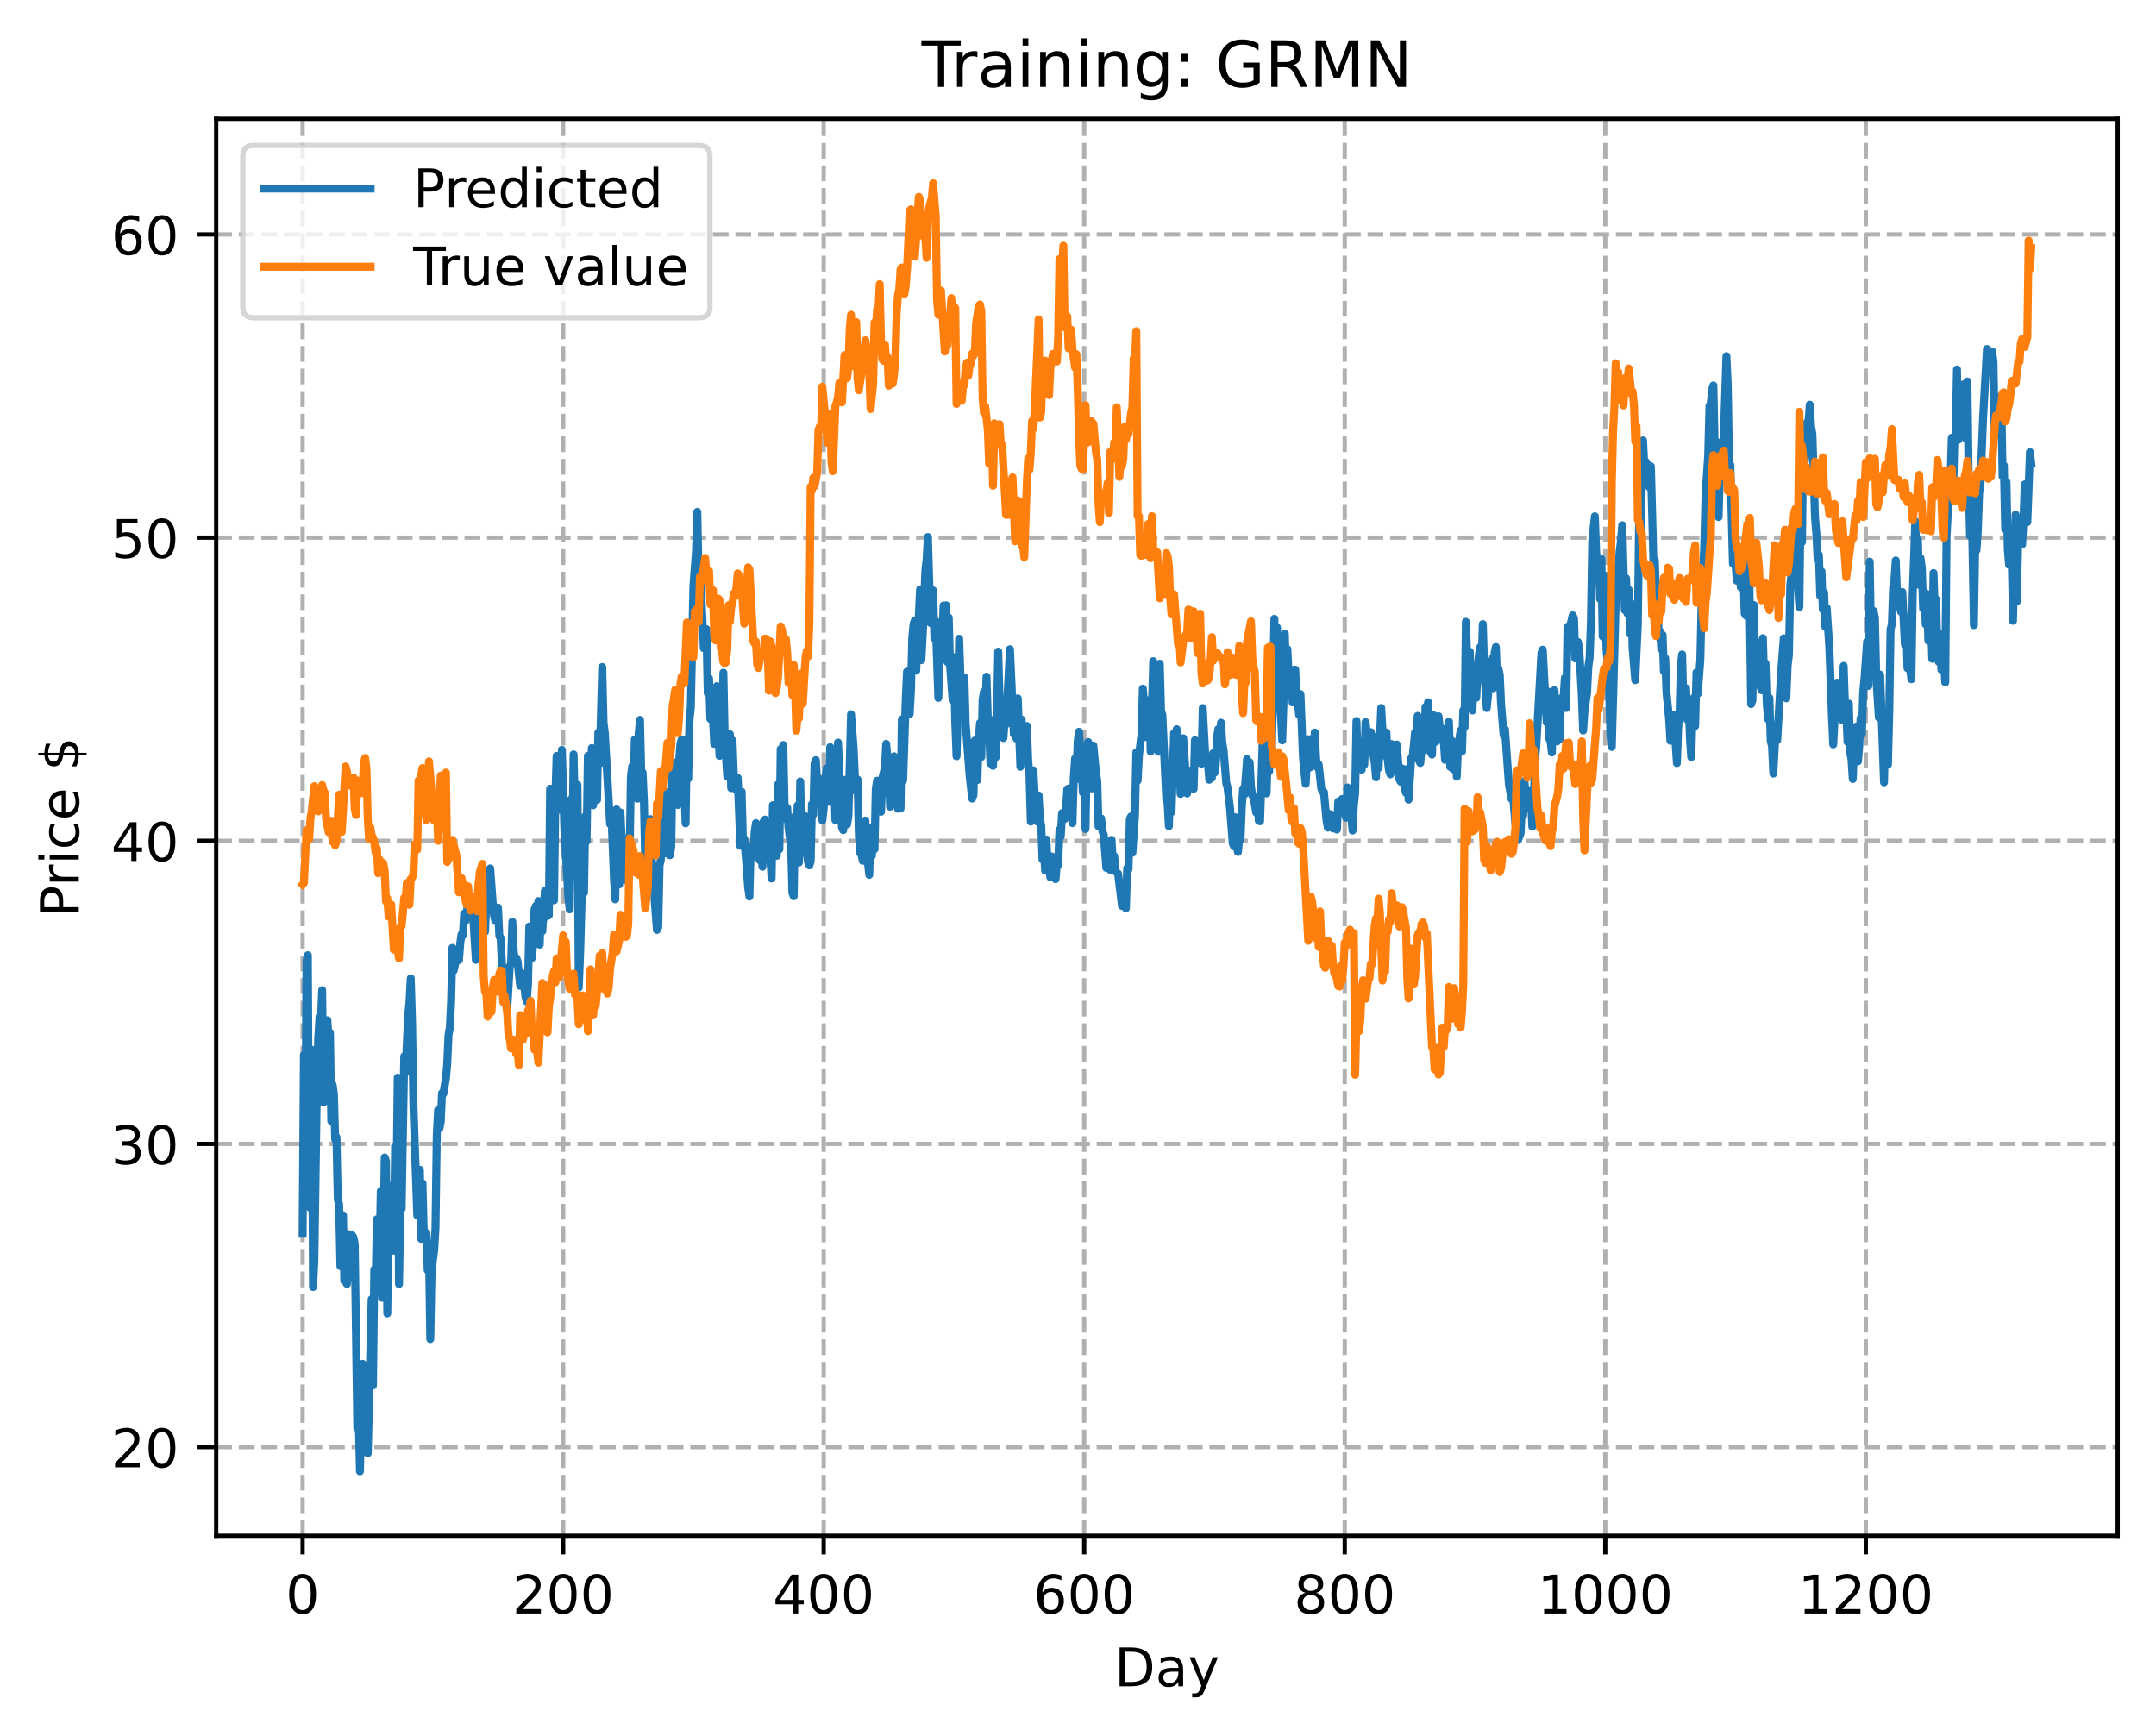 <?xml version="1.0" encoding="utf-8" standalone="no"?>
<!DOCTYPE svg PUBLIC "-//W3C//DTD SVG 1.1//EN"
  "http://www.w3.org/Graphics/SVG/1.1/DTD/svg11.dtd">
<!-- Created with matplotlib (https://matplotlib.org/) -->
<svg height="325.986pt" version="1.1" viewBox="0 0 404.923 325.986" width="404.923pt" xmlns="http://www.w3.org/2000/svg" xmlns:xlink="http://www.w3.org/1999/xlink">
 <defs>
  <style type="text/css">
*{stroke-linecap:butt;stroke-linejoin:round;}
  </style>
 </defs>
 <g id="figure_1">
  <g id="patch_1">
   <path d="M 0 325.986 
L 404.923 325.986 
L 404.923 0 
L 0 0 
z
" style="fill:#ffffff;"/>
  </g>
  <g id="axes_1">
   <g id="patch_2">
    <path d="M 40.603 288.43 
L 397.723 288.43 
L 397.723 22.318 
L 40.603 22.318 
z
" style="fill:#ffffff;"/>
   </g>
   <g id="matplotlib.axis_1">
    <g id="xtick_1">
     <g id="line2d_1">
      <path clip-path="url(#p56ca47530d)" d="M 56.836 288.43 
L 56.836 22.318 
" style="fill:none;stroke:#b0b0b0;stroke-dasharray:2.96,1.28;stroke-dashoffset:0;stroke-width:0.8;"/>
     </g>
     <g id="line2d_2">
      <defs>
       <path d="M 0 0 
L 0 3.5 
" id="mf60154b049" style="stroke:#000000;stroke-width:0.8;"/>
      </defs>
      <g>
       <use style="stroke:#000000;stroke-width:0.8;" x="56.836" xlink:href="#mf60154b049" y="288.43"/>
      </g>
     </g>
     <g id="text_1">
      <!-- 0 -->
      <defs>
       <path d="M 31.781 66.406 
Q 24.172 66.406 20.328 58.906 
Q 16.5 51.422 16.5 36.375 
Q 16.5 21.391 20.328 13.891 
Q 24.172 6.391 31.781 6.391 
Q 39.453 6.391 43.281 13.891 
Q 47.125 21.391 47.125 36.375 
Q 47.125 51.422 43.281 58.906 
Q 39.453 66.406 31.781 66.406 
z
M 31.781 74.219 
Q 44.047 74.219 50.516 64.516 
Q 56.984 54.828 56.984 36.375 
Q 56.984 17.969 50.516 8.266 
Q 44.047 -1.422 31.781 -1.422 
Q 19.531 -1.422 13.062 8.266 
Q 6.594 17.969 6.594 36.375 
Q 6.594 54.828 13.062 64.516 
Q 19.531 74.219 31.781 74.219 
z
" id="DejaVuSans-48"/>
      </defs>
      <g transform="translate(53.655 303.029)scale(0.1 -0.1)">
       <use xlink:href="#DejaVuSans-48"/>
      </g>
     </g>
    </g>
    <g id="xtick_2">
     <g id="line2d_3">
      <path clip-path="url(#p56ca47530d)" d="M 105.766 288.43 
L 105.766 22.318 
" style="fill:none;stroke:#b0b0b0;stroke-dasharray:2.96,1.28;stroke-dashoffset:0;stroke-width:0.8;"/>
     </g>
     <g id="line2d_4">
      <g>
       <use style="stroke:#000000;stroke-width:0.8;" x="105.766" xlink:href="#mf60154b049" y="288.43"/>
      </g>
     </g>
     <g id="text_2">
      <!-- 200 -->
      <defs>
       <path d="M 19.188 8.297 
L 53.609 8.297 
L 53.609 0 
L 7.328 0 
L 7.328 8.297 
Q 12.938 14.109 22.625 23.891 
Q 32.328 33.688 34.812 36.531 
Q 39.547 41.844 41.422 45.531 
Q 43.312 49.219 43.312 52.781 
Q 43.312 58.594 39.234 62.25 
Q 35.156 65.922 28.609 65.922 
Q 23.969 65.922 18.812 64.312 
Q 13.672 62.703 7.812 59.422 
L 7.812 69.391 
Q 13.766 71.781 18.938 73 
Q 24.125 74.219 28.422 74.219 
Q 39.75 74.219 46.484 68.547 
Q 53.219 62.891 53.219 53.422 
Q 53.219 48.922 51.531 44.891 
Q 49.859 40.875 45.406 35.406 
Q 44.188 33.984 37.641 27.219 
Q 31.109 20.453 19.188 8.297 
z
" id="DejaVuSans-50"/>
      </defs>
      <g transform="translate(96.223 303.029)scale(0.1 -0.1)">
       <use xlink:href="#DejaVuSans-50"/>
       <use x="63.623" xlink:href="#DejaVuSans-48"/>
       <use x="127.246" xlink:href="#DejaVuSans-48"/>
      </g>
     </g>
    </g>
    <g id="xtick_3">
     <g id="line2d_5">
      <path clip-path="url(#p56ca47530d)" d="M 154.697 288.43 
L 154.697 22.318 
" style="fill:none;stroke:#b0b0b0;stroke-dasharray:2.96,1.28;stroke-dashoffset:0;stroke-width:0.8;"/>
     </g>
     <g id="line2d_6">
      <g>
       <use style="stroke:#000000;stroke-width:0.8;" x="154.697" xlink:href="#mf60154b049" y="288.43"/>
      </g>
     </g>
     <g id="text_3">
      <!-- 400 -->
      <defs>
       <path d="M 37.797 64.312 
L 12.891 25.391 
L 37.797 25.391 
z
M 35.203 72.906 
L 47.609 72.906 
L 47.609 25.391 
L 58.016 25.391 
L 58.016 17.188 
L 47.609 17.188 
L 47.609 0 
L 37.797 0 
L 37.797 17.188 
L 4.891 17.188 
L 4.891 26.703 
z
" id="DejaVuSans-52"/>
      </defs>
      <g transform="translate(145.153 303.029)scale(0.1 -0.1)">
       <use xlink:href="#DejaVuSans-52"/>
       <use x="63.623" xlink:href="#DejaVuSans-48"/>
       <use x="127.246" xlink:href="#DejaVuSans-48"/>
      </g>
     </g>
    </g>
    <g id="xtick_4">
     <g id="line2d_7">
      <path clip-path="url(#p56ca47530d)" d="M 203.628 288.43 
L 203.628 22.318 
" style="fill:none;stroke:#b0b0b0;stroke-dasharray:2.96,1.28;stroke-dashoffset:0;stroke-width:0.8;"/>
     </g>
     <g id="line2d_8">
      <g>
       <use style="stroke:#000000;stroke-width:0.8;" x="203.628" xlink:href="#mf60154b049" y="288.43"/>
      </g>
     </g>
     <g id="text_4">
      <!-- 600 -->
      <defs>
       <path d="M 33.016 40.375 
Q 26.375 40.375 22.484 35.828 
Q 18.609 31.297 18.609 23.391 
Q 18.609 15.531 22.484 10.953 
Q 26.375 6.391 33.016 6.391 
Q 39.656 6.391 43.531 10.953 
Q 47.406 15.531 47.406 23.391 
Q 47.406 31.297 43.531 35.828 
Q 39.656 40.375 33.016 40.375 
z
M 52.594 71.297 
L 52.594 62.312 
Q 48.875 64.062 45.094 64.984 
Q 41.312 65.922 37.594 65.922 
Q 27.828 65.922 22.672 59.328 
Q 17.531 52.734 16.797 39.406 
Q 19.672 43.656 24.016 45.922 
Q 28.375 48.188 33.594 48.188 
Q 44.578 48.188 50.953 41.516 
Q 57.328 34.859 57.328 23.391 
Q 57.328 12.156 50.688 5.359 
Q 44.047 -1.422 33.016 -1.422 
Q 20.359 -1.422 13.672 8.266 
Q 6.984 17.969 6.984 36.375 
Q 6.984 53.656 15.188 63.938 
Q 23.391 74.219 37.203 74.219 
Q 40.922 74.219 44.703 73.484 
Q 48.484 72.75 52.594 71.297 
z
" id="DejaVuSans-54"/>
      </defs>
      <g transform="translate(194.084 303.029)scale(0.1 -0.1)">
       <use xlink:href="#DejaVuSans-54"/>
       <use x="63.623" xlink:href="#DejaVuSans-48"/>
       <use x="127.246" xlink:href="#DejaVuSans-48"/>
      </g>
     </g>
    </g>
    <g id="xtick_5">
     <g id="line2d_9">
      <path clip-path="url(#p56ca47530d)" d="M 252.558 288.43 
L 252.558 22.318 
" style="fill:none;stroke:#b0b0b0;stroke-dasharray:2.96,1.28;stroke-dashoffset:0;stroke-width:0.8;"/>
     </g>
     <g id="line2d_10">
      <g>
       <use style="stroke:#000000;stroke-width:0.8;" x="252.558" xlink:href="#mf60154b049" y="288.43"/>
      </g>
     </g>
     <g id="text_5">
      <!-- 800 -->
      <defs>
       <path d="M 31.781 34.625 
Q 24.75 34.625 20.719 30.859 
Q 16.703 27.094 16.703 20.516 
Q 16.703 13.922 20.719 10.156 
Q 24.75 6.391 31.781 6.391 
Q 38.812 6.391 42.859 10.172 
Q 46.922 13.969 46.922 20.516 
Q 46.922 27.094 42.891 30.859 
Q 38.875 34.625 31.781 34.625 
z
M 21.922 38.812 
Q 15.578 40.375 12.031 44.719 
Q 8.5 49.078 8.5 55.328 
Q 8.5 64.062 14.719 69.141 
Q 20.953 74.219 31.781 74.219 
Q 42.672 74.219 48.875 69.141 
Q 55.078 64.062 55.078 55.328 
Q 55.078 49.078 51.531 44.719 
Q 48 40.375 41.703 38.812 
Q 48.828 37.156 52.797 32.312 
Q 56.781 27.484 56.781 20.516 
Q 56.781 9.906 50.312 4.234 
Q 43.844 -1.422 31.781 -1.422 
Q 19.734 -1.422 13.25 4.234 
Q 6.781 9.906 6.781 20.516 
Q 6.781 27.484 10.781 32.312 
Q 14.797 37.156 21.922 38.812 
z
M 18.312 54.391 
Q 18.312 48.734 21.844 45.562 
Q 25.391 42.391 31.781 42.391 
Q 38.141 42.391 41.719 45.562 
Q 45.312 48.734 45.312 54.391 
Q 45.312 60.062 41.719 63.234 
Q 38.141 66.406 31.781 66.406 
Q 25.391 66.406 21.844 63.234 
Q 18.312 60.062 18.312 54.391 
z
" id="DejaVuSans-56"/>
      </defs>
      <g transform="translate(243.015 303.029)scale(0.1 -0.1)">
       <use xlink:href="#DejaVuSans-56"/>
       <use x="63.623" xlink:href="#DejaVuSans-48"/>
       <use x="127.246" xlink:href="#DejaVuSans-48"/>
      </g>
     </g>
    </g>
    <g id="xtick_6">
     <g id="line2d_11">
      <path clip-path="url(#p56ca47530d)" d="M 301.489 288.43 
L 301.489 22.318 
" style="fill:none;stroke:#b0b0b0;stroke-dasharray:2.96,1.28;stroke-dashoffset:0;stroke-width:0.8;"/>
     </g>
     <g id="line2d_12">
      <g>
       <use style="stroke:#000000;stroke-width:0.8;" x="301.489" xlink:href="#mf60154b049" y="288.43"/>
      </g>
     </g>
     <g id="text_6">
      <!-- 1000 -->
      <defs>
       <path d="M 12.406 8.297 
L 28.516 8.297 
L 28.516 63.922 
L 10.984 60.406 
L 10.984 69.391 
L 28.422 72.906 
L 38.281 72.906 
L 38.281 8.297 
L 54.391 8.297 
L 54.391 0 
L 12.406 0 
z
" id="DejaVuSans-49"/>
      </defs>
      <g transform="translate(288.764 303.029)scale(0.1 -0.1)">
       <use xlink:href="#DejaVuSans-49"/>
       <use x="63.623" xlink:href="#DejaVuSans-48"/>
       <use x="127.246" xlink:href="#DejaVuSans-48"/>
       <use x="190.869" xlink:href="#DejaVuSans-48"/>
      </g>
     </g>
    </g>
    <g id="xtick_7">
     <g id="line2d_13">
      <path clip-path="url(#p56ca47530d)" d="M 350.419 288.43 
L 350.419 22.318 
" style="fill:none;stroke:#b0b0b0;stroke-dasharray:2.96,1.28;stroke-dashoffset:0;stroke-width:0.8;"/>
     </g>
     <g id="line2d_14">
      <g>
       <use style="stroke:#000000;stroke-width:0.8;" x="350.419" xlink:href="#mf60154b049" y="288.43"/>
      </g>
     </g>
     <g id="text_7">
      <!-- 1200 -->
      <g transform="translate(337.694 303.029)scale(0.1 -0.1)">
       <use xlink:href="#DejaVuSans-49"/>
       <use x="63.623" xlink:href="#DejaVuSans-50"/>
       <use x="127.246" xlink:href="#DejaVuSans-48"/>
       <use x="190.869" xlink:href="#DejaVuSans-48"/>
      </g>
     </g>
    </g>
    <g id="text_8">
     <!-- Day -->
     <defs>
      <path d="M 19.672 64.797 
L 19.672 8.109 
L 31.594 8.109 
Q 46.688 8.109 53.688 14.938 
Q 60.688 21.781 60.688 36.531 
Q 60.688 51.172 53.688 57.984 
Q 46.688 64.797 31.594 64.797 
z
M 9.812 72.906 
L 30.078 72.906 
Q 51.266 72.906 61.172 64.094 
Q 71.094 55.281 71.094 36.531 
Q 71.094 17.672 61.125 8.828 
Q 51.172 0 30.078 0 
L 9.812 0 
z
" id="DejaVuSans-68"/>
      <path d="M 34.281 27.484 
Q 23.391 27.484 19.188 25 
Q 14.984 22.516 14.984 16.5 
Q 14.984 11.719 18.141 8.906 
Q 21.297 6.109 26.703 6.109 
Q 34.188 6.109 38.703 11.406 
Q 43.219 16.703 43.219 25.484 
L 43.219 27.484 
z
M 52.203 31.203 
L 52.203 0 
L 43.219 0 
L 43.219 8.297 
Q 40.141 3.328 35.547 0.953 
Q 30.953 -1.422 24.312 -1.422 
Q 15.922 -1.422 10.953 3.297 
Q 6 8.016 6 15.922 
Q 6 25.141 12.172 29.828 
Q 18.359 34.516 30.609 34.516 
L 43.219 34.516 
L 43.219 35.406 
Q 43.219 41.609 39.141 45 
Q 35.062 48.391 27.688 48.391 
Q 23 48.391 18.547 47.266 
Q 14.109 46.141 10.016 43.891 
L 10.016 52.203 
Q 14.938 54.109 19.578 55.047 
Q 24.219 56 28.609 56 
Q 40.484 56 46.344 49.844 
Q 52.203 43.703 52.203 31.203 
z
" id="DejaVuSans-97"/>
      <path d="M 32.172 -5.078 
Q 28.375 -14.844 24.75 -17.812 
Q 21.141 -20.797 15.094 -20.797 
L 7.906 -20.797 
L 7.906 -13.281 
L 13.188 -13.281 
Q 16.891 -13.281 18.938 -11.516 
Q 21 -9.766 23.484 -3.219 
L 25.094 0.875 
L 2.984 54.688 
L 12.5 54.688 
L 29.594 11.922 
L 46.688 54.688 
L 56.203 54.688 
z
" id="DejaVuSans-121"/>
     </defs>
     <g transform="translate(209.29 316.707)scale(0.1 -0.1)">
      <use xlink:href="#DejaVuSans-68"/>
      <use x="77.002" xlink:href="#DejaVuSans-97"/>
      <use x="138.281" xlink:href="#DejaVuSans-121"/>
     </g>
    </g>
   </g>
   <g id="matplotlib.axis_2">
    <g id="ytick_1">
     <g id="line2d_15">
      <path clip-path="url(#p56ca47530d)" d="M 40.603 271.788 
L 397.723 271.788 
" style="fill:none;stroke:#b0b0b0;stroke-dasharray:2.96,1.28;stroke-dashoffset:0;stroke-width:0.8;"/>
     </g>
     <g id="line2d_16">
      <defs>
       <path d="M 0 0 
L -3.5 0 
" id="m9b47354321" style="stroke:#000000;stroke-width:0.8;"/>
      </defs>
      <g>
       <use style="stroke:#000000;stroke-width:0.8;" x="40.603" xlink:href="#m9b47354321" y="271.788"/>
      </g>
     </g>
     <g id="text_9">
      <!-- 20 -->
      <g transform="translate(20.878 275.588)scale(0.1 -0.1)">
       <use xlink:href="#DejaVuSans-50"/>
       <use x="63.623" xlink:href="#DejaVuSans-48"/>
      </g>
     </g>
    </g>
    <g id="ytick_2">
     <g id="line2d_17">
      <path clip-path="url(#p56ca47530d)" d="M 40.603 214.851 
L 397.723 214.851 
" style="fill:none;stroke:#b0b0b0;stroke-dasharray:2.96,1.28;stroke-dashoffset:0;stroke-width:0.8;"/>
     </g>
     <g id="line2d_18">
      <g>
       <use style="stroke:#000000;stroke-width:0.8;" x="40.603" xlink:href="#m9b47354321" y="214.851"/>
      </g>
     </g>
     <g id="text_10">
      <!-- 30 -->
      <defs>
       <path d="M 40.578 39.312 
Q 47.656 37.797 51.625 33 
Q 55.609 28.219 55.609 21.188 
Q 55.609 10.406 48.188 4.484 
Q 40.766 -1.422 27.094 -1.422 
Q 22.516 -1.422 17.656 -0.516 
Q 12.797 0.391 7.625 2.203 
L 7.625 11.719 
Q 11.719 9.328 16.594 8.109 
Q 21.484 6.891 26.812 6.891 
Q 36.078 6.891 40.938 10.547 
Q 45.797 14.203 45.797 21.188 
Q 45.797 27.641 41.281 31.266 
Q 36.766 34.906 28.719 34.906 
L 20.219 34.906 
L 20.219 43.016 
L 29.109 43.016 
Q 36.375 43.016 40.234 45.922 
Q 44.094 48.828 44.094 54.297 
Q 44.094 59.906 40.109 62.906 
Q 36.141 65.922 28.719 65.922 
Q 24.656 65.922 20.016 65.031 
Q 15.375 64.156 9.812 62.312 
L 9.812 71.094 
Q 15.438 72.656 20.344 73.438 
Q 25.25 74.219 29.594 74.219 
Q 40.828 74.219 47.359 69.109 
Q 53.906 64.016 53.906 55.328 
Q 53.906 49.266 50.438 45.094 
Q 46.969 40.922 40.578 39.312 
z
" id="DejaVuSans-51"/>
      </defs>
      <g transform="translate(20.878 218.65)scale(0.1 -0.1)">
       <use xlink:href="#DejaVuSans-51"/>
       <use x="63.623" xlink:href="#DejaVuSans-48"/>
      </g>
     </g>
    </g>
    <g id="ytick_3">
     <g id="line2d_19">
      <path clip-path="url(#p56ca47530d)" d="M 40.603 157.913 
L 397.723 157.913 
" style="fill:none;stroke:#b0b0b0;stroke-dasharray:2.96,1.28;stroke-dashoffset:0;stroke-width:0.8;"/>
     </g>
     <g id="line2d_20">
      <g>
       <use style="stroke:#000000;stroke-width:0.8;" x="40.603" xlink:href="#m9b47354321" y="157.913"/>
      </g>
     </g>
     <g id="text_11">
      <!-- 40 -->
      <g transform="translate(20.878 161.712)scale(0.1 -0.1)">
       <use xlink:href="#DejaVuSans-52"/>
       <use x="63.623" xlink:href="#DejaVuSans-48"/>
      </g>
     </g>
    </g>
    <g id="ytick_4">
     <g id="line2d_21">
      <path clip-path="url(#p56ca47530d)" d="M 40.603 100.975 
L 397.723 100.975 
" style="fill:none;stroke:#b0b0b0;stroke-dasharray:2.96,1.28;stroke-dashoffset:0;stroke-width:0.8;"/>
     </g>
     <g id="line2d_22">
      <g>
       <use style="stroke:#000000;stroke-width:0.8;" x="40.603" xlink:href="#m9b47354321" y="100.975"/>
      </g>
     </g>
     <g id="text_12">
      <!-- 50 -->
      <defs>
       <path d="M 10.797 72.906 
L 49.516 72.906 
L 49.516 64.594 
L 19.828 64.594 
L 19.828 46.734 
Q 21.969 47.469 24.109 47.828 
Q 26.266 48.188 28.422 48.188 
Q 40.625 48.188 47.75 41.5 
Q 54.891 34.812 54.891 23.391 
Q 54.891 11.625 47.562 5.094 
Q 40.234 -1.422 26.906 -1.422 
Q 22.312 -1.422 17.547 -0.641 
Q 12.797 0.141 7.719 1.703 
L 7.719 11.625 
Q 12.109 9.234 16.797 8.062 
Q 21.484 6.891 26.703 6.891 
Q 35.156 6.891 40.078 11.328 
Q 45.016 15.766 45.016 23.391 
Q 45.016 31 40.078 35.438 
Q 35.156 39.891 26.703 39.891 
Q 22.75 39.891 18.812 39.016 
Q 14.891 38.141 10.797 36.281 
z
" id="DejaVuSans-53"/>
      </defs>
      <g transform="translate(20.878 104.774)scale(0.1 -0.1)">
       <use xlink:href="#DejaVuSans-53"/>
       <use x="63.623" xlink:href="#DejaVuSans-48"/>
      </g>
     </g>
    </g>
    <g id="ytick_5">
     <g id="line2d_23">
      <path clip-path="url(#p56ca47530d)" d="M 40.603 44.037 
L 397.723 44.037 
" style="fill:none;stroke:#b0b0b0;stroke-dasharray:2.96,1.28;stroke-dashoffset:0;stroke-width:0.8;"/>
     </g>
     <g id="line2d_24">
      <g>
       <use style="stroke:#000000;stroke-width:0.8;" x="40.603" xlink:href="#m9b47354321" y="44.037"/>
      </g>
     </g>
     <g id="text_13">
      <!-- 60 -->
      <g transform="translate(20.878 47.836)scale(0.1 -0.1)">
       <use xlink:href="#DejaVuSans-54"/>
       <use x="63.623" xlink:href="#DejaVuSans-48"/>
      </g>
     </g>
    </g>
    <g id="text_14">
     <!-- Price $ -->
     <defs>
      <path d="M 19.672 64.797 
L 19.672 37.406 
L 32.078 37.406 
Q 38.969 37.406 42.719 40.969 
Q 46.484 44.531 46.484 51.125 
Q 46.484 57.672 42.719 61.234 
Q 38.969 64.797 32.078 64.797 
z
M 9.812 72.906 
L 32.078 72.906 
Q 44.344 72.906 50.609 67.359 
Q 56.891 61.812 56.891 51.125 
Q 56.891 40.328 50.609 34.812 
Q 44.344 29.297 32.078 29.297 
L 19.672 29.297 
L 19.672 0 
L 9.812 0 
z
" id="DejaVuSans-80"/>
      <path d="M 41.109 46.297 
Q 39.594 47.172 37.812 47.578 
Q 36.031 48 33.891 48 
Q 26.266 48 22.188 43.047 
Q 18.109 38.094 18.109 28.812 
L 18.109 0 
L 9.078 0 
L 9.078 54.688 
L 18.109 54.688 
L 18.109 46.188 
Q 20.953 51.172 25.484 53.578 
Q 30.031 56 36.531 56 
Q 37.453 56 38.578 55.875 
Q 39.703 55.766 41.062 55.516 
z
" id="DejaVuSans-114"/>
      <path d="M 9.422 54.688 
L 18.406 54.688 
L 18.406 0 
L 9.422 0 
z
M 9.422 75.984 
L 18.406 75.984 
L 18.406 64.594 
L 9.422 64.594 
z
" id="DejaVuSans-105"/>
      <path d="M 48.781 52.594 
L 48.781 44.188 
Q 44.969 46.297 41.141 47.344 
Q 37.312 48.391 33.406 48.391 
Q 24.656 48.391 19.812 42.844 
Q 14.984 37.312 14.984 27.297 
Q 14.984 17.281 19.812 11.734 
Q 24.656 6.203 33.406 6.203 
Q 37.312 6.203 41.141 7.25 
Q 44.969 8.297 48.781 10.406 
L 48.781 2.094 
Q 45.016 0.344 40.984 -0.531 
Q 36.969 -1.422 32.422 -1.422 
Q 20.062 -1.422 12.781 6.344 
Q 5.516 14.109 5.516 27.297 
Q 5.516 40.672 12.859 48.328 
Q 20.219 56 33.016 56 
Q 37.156 56 41.109 55.141 
Q 45.062 54.297 48.781 52.594 
z
" id="DejaVuSans-99"/>
      <path d="M 56.203 29.594 
L 56.203 25.203 
L 14.891 25.203 
Q 15.484 15.922 20.484 11.062 
Q 25.484 6.203 34.422 6.203 
Q 39.594 6.203 44.453 7.469 
Q 49.312 8.734 54.109 11.281 
L 54.109 2.781 
Q 49.266 0.734 44.188 -0.344 
Q 39.109 -1.422 33.891 -1.422 
Q 20.797 -1.422 13.156 6.188 
Q 5.516 13.812 5.516 26.812 
Q 5.516 40.234 12.766 48.109 
Q 20.016 56 32.328 56 
Q 43.359 56 49.781 48.891 
Q 56.203 41.797 56.203 29.594 
z
M 47.219 32.234 
Q 47.125 39.594 43.094 43.984 
Q 39.062 48.391 32.422 48.391 
Q 24.906 48.391 20.391 44.141 
Q 15.875 39.891 15.188 32.172 
z
" id="DejaVuSans-101"/>
      <path id="DejaVuSans-32"/>
      <path d="M 33.797 -14.703 
L 28.906 -14.703 
L 28.859 0 
Q 23.734 0.094 18.609 1.188 
Q 13.484 2.297 8.297 4.5 
L 8.297 13.281 
Q 13.281 10.156 18.375 8.562 
Q 23.484 6.984 28.906 6.938 
L 28.906 29.203 
Q 18.109 30.953 13.203 35.156 
Q 8.297 39.359 8.297 46.688 
Q 8.297 54.641 13.625 59.219 
Q 18.953 63.812 28.906 64.5 
L 28.906 75.984 
L 33.797 75.984 
L 33.797 64.656 
Q 38.328 64.453 42.578 63.688 
Q 46.828 62.938 50.875 61.625 
L 50.875 53.078 
Q 46.828 55.125 42.547 56.25 
Q 38.281 57.375 33.797 57.562 
L 33.797 36.719 
Q 44.875 35.016 50.094 30.609 
Q 55.328 26.219 55.328 18.609 
Q 55.328 10.359 49.781 5.594 
Q 44.234 0.828 33.797 0.094 
z
M 28.906 37.594 
L 28.906 57.625 
Q 23.25 56.984 20.266 54.391 
Q 17.281 51.812 17.281 47.516 
Q 17.281 43.312 20.031 40.969 
Q 22.797 38.625 28.906 37.594 
z
M 33.797 28.219 
L 33.797 7.078 
Q 39.984 7.906 43.141 10.594 
Q 46.297 13.281 46.297 17.672 
Q 46.297 21.969 43.281 24.5 
Q 40.281 27.047 33.797 28.219 
z
" id="DejaVuSans-36"/>
     </defs>
     <g transform="translate(14.798 172.342)rotate(-90)scale(0.1 -0.1)">
      <use xlink:href="#DejaVuSans-80"/>
      <use x="58.553" xlink:href="#DejaVuSans-114"/>
      <use x="99.666" xlink:href="#DejaVuSans-105"/>
      <use x="127.449" xlink:href="#DejaVuSans-99"/>
      <use x="182.43" xlink:href="#DejaVuSans-101"/>
      <use x="243.953" xlink:href="#DejaVuSans-32"/>
      <use x="275.74" xlink:href="#DejaVuSans-36"/>
     </g>
    </g>
   </g>
   <g id="line2d_25">
    <path clip-path="url(#p56ca47530d)" d="M 56.836 231.546 
L 57.081 198.115 
L 57.325 219.259 
L 57.57 180.468 
L 57.814 179.408 
L 58.059 225.291 
L 58.304 226.905 
L 58.548 197.164 
L 58.793 241.729 
L 59.038 236.844 
L 59.527 202.872 
L 59.772 194.959 
L 60.016 190.925 
L 60.261 191.792 
L 60.506 185.963 
L 60.75 207.067 
L 61.24 192.931 
L 61.484 191.621 
L 61.729 195.514 
L 61.974 193.934 
L 62.218 210.551 
L 62.463 203.708 
L 62.708 205.4 
L 62.952 214.004 
L 63.197 213.583 
L 63.441 225.296 
L 63.686 226.137 
L 63.931 237.802 
L 64.175 229.422 
L 64.42 228.248 
L 64.665 240.571 
L 64.909 240.51 
L 65.154 241.146 
L 65.399 231.791 
L 65.643 239.918 
L 65.888 239.758 
L 66.133 232.017 
L 66.377 232.389 
L 66.622 233.627 
L 67.111 268.209 
L 67.356 265.693 
L 67.601 276.334 
L 68.09 256.148 
L 68.335 267.716 
L 69.069 272.94 
L 69.802 244.017 
L 70.047 260.212 
L 70.292 238.448 
L 70.536 241.812 
L 70.781 229.006 
L 71.026 235.473 
L 71.27 236.503 
L 71.515 223.69 
L 71.76 243.744 
L 72.004 235.743 
L 72.249 217.392 
L 72.494 218.079 
L 72.738 246.69 
L 72.983 228.643 
L 73.228 224.559 
L 73.472 229.042 
L 73.717 222.626 
L 73.962 234.911 
L 74.206 215.251 
L 74.451 224.112 
L 74.696 202.399 
L 74.94 241.173 
L 75.185 227.076 
L 75.429 227.018 
L 75.919 198.395 
L 76.163 201.373 
L 76.653 190.723 
L 76.897 188.348 
L 77.142 183.749 
L 77.387 191.834 
L 77.631 207.007 
L 78.365 228.278 
L 78.61 224.879 
L 78.855 219.708 
L 79.099 232.677 
L 79.344 222.25 
L 79.589 231.758 
L 79.833 232.531 
L 80.078 231.553 
L 80.323 238.569 
L 80.567 235.041 
L 80.812 251.502 
L 81.056 238.611 
L 81.546 234.813 
L 81.79 230.619 
L 82.035 213.078 
L 82.28 208.492 
L 82.524 211.918 
L 82.769 210.785 
L 83.014 205.312 
L 83.258 205.426 
L 83.748 202.588 
L 83.992 199.814 
L 84.237 194.358 
L 84.482 193.05 
L 84.726 188.028 
L 84.971 178.028 
L 85.216 182.256 
L 85.46 181.183 
L 85.705 178.653 
L 85.95 178.424 
L 86.194 180.325 
L 86.439 177.157 
L 86.684 175.479 
L 86.928 175.694 
L 87.173 171.595 
L 87.417 172.996 
L 87.662 171.973 
L 87.907 168.699 
L 88.151 170.101 
L 88.885 172.368 
L 89.375 180.273 
L 89.619 175.469 
L 89.864 173.313 
L 90.109 173.939 
L 90.353 167.468 
L 90.598 168.803 
L 91.087 174.982 
L 91.332 169.381 
L 91.577 166.688 
L 91.821 170.088 
L 92.066 163.1 
L 92.555 169.829 
L 92.8 172.091 
L 93.044 172.976 
L 93.289 170.99 
L 93.534 170.451 
L 93.778 175.81 
L 94.023 176.141 
L 94.512 185.905 
L 94.757 185.259 
L 95.002 186.917 
L 95.246 189.785 
L 95.736 181.452 
L 95.98 181.11 
L 96.225 173.113 
L 96.47 178.5 
L 96.714 180.614 
L 96.959 179.924 
L 97.204 180.542 
L 97.693 185.149 
L 97.938 182.755 
L 98.182 184.844 
L 98.427 184.591 
L 98.672 187.064 
L 98.916 188.08 
L 99.161 184.989 
L 99.405 174.017 
L 99.65 178.35 
L 99.895 179.936 
L 100.139 177.318 
L 100.384 170.814 
L 100.629 170.15 
L 100.873 173.455 
L 101.118 169.23 
L 101.363 177.416 
L 101.607 169.47 
L 101.852 174.889 
L 102.341 167.314 
L 102.586 172.171 
L 102.831 170.61 
L 103.075 171.914 
L 103.32 148.132 
L 103.565 159.672 
L 103.809 161.495 
L 104.054 169.093 
L 104.299 149.794 
L 104.543 141.964 
L 105.032 145.423 
L 105.277 152.094 
L 105.522 140.834 
L 106.011 156.12 
L 106.745 168.532 
L 106.99 170.788 
L 107.234 150.147 
L 107.479 161.56 
L 107.724 141.685 
L 107.968 152.027 
L 108.213 150.282 
L 108.458 147.427 
L 108.702 185.468 
L 108.947 179.295 
L 109.436 162.039 
L 109.681 167.664 
L 109.926 153.298 
L 110.17 157.998 
L 110.415 141.963 
L 110.66 148.842 
L 110.904 149.753 
L 111.149 140.489 
L 111.393 151.244 
L 111.638 146.992 
L 111.883 146.549 
L 112.127 150.234 
L 112.372 137.587 
L 112.617 143.412 
L 113.106 125.281 
L 113.351 135.697 
L 113.595 137.713 
L 114.574 154.758 
L 114.819 152.737 
L 115.308 164.945 
L 115.553 168.911 
L 115.797 152.014 
L 116.042 161.221 
L 116.287 166.112 
L 116.531 152.604 
L 116.776 158.136 
L 117.51 165.337 
L 117.754 164.945 
L 117.999 157.299 
L 118.244 160.892 
L 118.488 145.919 
L 118.733 143.913 
L 118.978 148.229 
L 119.222 138.886 
L 119.467 148.467 
L 119.712 150.009 
L 119.956 137.7 
L 120.201 135.2 
L 120.446 145.84 
L 120.69 145.116 
L 120.935 150.55 
L 121.18 161.86 
L 121.424 166.474 
L 121.669 167.211 
L 121.914 166.063 
L 122.158 153.844 
L 122.403 161.281 
L 123.137 171.487 
L 123.381 174.654 
L 123.626 174.143 
L 123.871 162.55 
L 124.115 161.484 
L 124.605 149.01 
L 124.849 148.55 
L 125.339 160.352 
L 125.583 156.777 
L 125.828 160.622 
L 126.073 159.021 
L 126.317 143.126 
L 126.562 148.586 
L 126.807 148.234 
L 127.051 150.457 
L 127.296 151.181 
L 127.541 142.997 
L 127.785 139.692 
L 128.03 138.874 
L 128.275 145.195 
L 128.519 147.557 
L 128.764 154.639 
L 129.008 138.795 
L 129.253 146.238 
L 129.498 135.169 
L 129.742 132.887 
L 130.232 110.065 
L 130.721 103.441 
L 130.966 96.133 
L 131.21 108.763 
L 131.455 106.867 
L 132.189 121.752 
L 132.434 120.438 
L 132.678 118.176 
L 132.923 130.187 
L 133.168 127.408 
L 133.412 135.026 
L 133.657 130.413 
L 134.146 139.721 
L 134.636 128.875 
L 135.125 141.961 
L 135.369 133.874 
L 135.614 139.369 
L 135.859 126.344 
L 136.103 138.274 
L 136.593 145.886 
L 136.837 142.939 
L 137.082 137.896 
L 137.327 148.022 
L 137.571 139.066 
L 137.816 145.471 
L 138.305 148.41 
L 138.55 146.105 
L 139.039 158.849 
L 139.284 148.695 
L 139.529 157.787 
L 139.773 157.512 
L 140.263 163.303 
L 140.507 166.647 
L 140.752 168.378 
L 140.996 159.014 
L 141.241 158.998 
L 141.486 160.852 
L 141.73 156.265 
L 141.975 154.588 
L 142.22 154.855 
L 142.464 161.028 
L 142.709 161.576 
L 142.954 159.247 
L 143.198 162.782 
L 143.443 154.229 
L 143.688 153.927 
L 143.932 158.826 
L 144.177 155.857 
L 144.422 156.933 
L 144.911 164.999 
L 145.156 151.228 
L 145.4 157.191 
L 145.645 156.533 
L 145.89 160.735 
L 146.134 147.335 
L 146.379 159.495 
L 146.624 140.68 
L 146.868 151.715 
L 147.113 139.92 
L 147.357 151.439 
L 147.602 153.848 
L 147.847 151.737 
L 148.091 155.437 
L 148.581 159.134 
L 148.825 167.719 
L 149.07 168.33 
L 149.315 153.329 
L 149.559 159.689 
L 149.804 151.297 
L 150.049 161.996 
L 150.293 146.771 
L 150.538 156.672 
L 151.027 153.121 
L 151.272 158.544 
L 151.761 161.892 
L 152.006 162.528 
L 152.251 161.772 
L 152.495 151.042 
L 152.74 152.973 
L 152.984 143.399 
L 153.229 142.763 
L 153.474 147.03 
L 153.718 146.138 
L 153.963 150.915 
L 154.208 147.205 
L 154.452 154.088 
L 154.697 151.87 
L 155.186 144.373 
L 155.431 150.283 
L 155.676 150.581 
L 155.92 140.322 
L 156.165 148.327 
L 156.41 148.331 
L 156.654 145.84 
L 156.899 154.03 
L 157.144 148.563 
L 157.388 139.455 
L 158.122 155.392 
L 158.367 155.917 
L 158.856 146.442 
L 159.101 154.832 
L 159.345 153.221 
L 159.835 134.151 
L 160.324 140.602 
L 160.569 146.265 
L 160.813 148.642 
L 161.058 146.398 
L 161.303 156.805 
L 161.547 160.219 
L 161.792 160.485 
L 162.037 161.679 
L 162.281 158.635 
L 162.526 154.11 
L 162.771 159.89 
L 163.26 164.31 
L 163.505 155.56 
L 163.749 160.749 
L 163.994 156.791 
L 164.239 159.492 
L 164.483 148.18 
L 164.728 146.63 
L 164.972 149.157 
L 165.217 148.654 
L 165.462 152.461 
L 165.706 146.142 
L 166.196 144.2 
L 166.44 139.709 
L 166.93 145.53 
L 167.174 151.509 
L 167.419 150.809 
L 167.664 144.89 
L 167.908 142.042 
L 168.153 146.053 
L 168.398 147.557 
L 168.642 151.898 
L 168.887 146.002 
L 169.132 151.851 
L 169.376 135.142 
L 169.621 146.568 
L 170.11 131.353 
L 170.355 126.139 
L 170.6 131.472 
L 170.844 134.107 
L 171.089 129.586 
L 171.333 119.782 
L 171.578 117.166 
L 171.823 116.523 
L 172.067 125.951 
L 172.557 115.716 
L 172.801 110.684 
L 173.046 123.968 
L 173.535 114.557 
L 173.78 107.309 
L 174.025 105.071 
L 174.269 100.863 
L 174.759 116.981 
L 175.003 117.132 
L 175.248 110.891 
L 175.493 119.871 
L 175.737 116.649 
L 176.227 131.073 
L 176.471 123.297 
L 176.716 120.802 
L 176.96 121.352 
L 177.205 113.729 
L 177.45 119.272 
L 177.694 113.681 
L 177.939 124.328 
L 178.184 115.998 
L 178.428 124.911 
L 178.918 131.559 
L 179.162 123.452 
L 179.407 135.51 
L 179.652 142.043 
L 179.896 133.272 
L 180.141 119.966 
L 180.386 127.421 
L 180.63 127.032 
L 180.875 131.472 
L 181.12 127.241 
L 181.364 135.917 
L 182.098 145.617 
L 182.588 149.98 
L 182.832 149.275 
L 183.077 139.083 
L 183.321 145.825 
L 183.566 146.512 
L 183.811 138.887 
L 184.055 135.783 
L 184.3 142.17 
L 184.545 131.349 
L 184.789 129.955 
L 185.034 133.99 
L 185.279 127.092 
L 185.523 135.107 
L 185.768 137.06 
L 186.013 143.373 
L 186.257 135.237 
L 186.502 143.838 
L 186.747 135.702 
L 186.991 142.249 
L 187.236 134.233 
L 187.481 122.391 
L 187.725 131.156 
L 187.97 132.152 
L 188.215 134.528 
L 188.459 138.612 
L 188.704 134.945 
L 188.948 136.039 
L 189.682 121.932 
L 190.172 132.882 
L 190.416 137.895 
L 190.661 131.315 
L 190.906 138.726 
L 191.15 131.167 
L 191.64 144.005 
L 191.884 135.165 
L 192.129 141.237 
L 192.374 136.853 
L 192.618 140.802 
L 192.863 136.35 
L 193.108 142.896 
L 193.352 145.703 
L 193.597 154.312 
L 194.086 144.692 
L 194.331 149.461 
L 194.575 150.739 
L 194.82 154.305 
L 195.065 149.402 
L 195.309 153.804 
L 195.554 155.064 
L 195.799 161.426 
L 196.043 159.313 
L 196.288 163.516 
L 196.533 157.684 
L 196.777 163.208 
L 197.022 163.231 
L 197.267 164.773 
L 197.511 160.853 
L 198.001 162.773 
L 198.245 165.119 
L 198.49 162.317 
L 198.735 162.469 
L 198.979 155.827 
L 199.224 157.113 
L 199.469 152.714 
L 199.713 152.783 
L 199.958 153.813 
L 200.203 152.104 
L 200.447 148.238 
L 200.692 148.096 
L 200.936 149.161 
L 201.426 154.598 
L 201.67 145.883 
L 201.915 142.465 
L 202.16 146.34 
L 202.404 139.218 
L 202.649 137.435 
L 203.138 144.263 
L 203.383 148.849 
L 203.628 141.324 
L 203.872 155.714 
L 204.117 142.473 
L 204.362 139.357 
L 204.606 145.628 
L 205.096 148.083 
L 205.34 140.019 
L 205.83 145.074 
L 206.074 146.629 
L 206.319 155.209 
L 206.563 154.881 
L 206.808 153.716 
L 207.053 156.175 
L 207.297 156.777 
L 207.787 163.007 
L 208.031 160.728 
L 208.276 160.886 
L 208.521 163.372 
L 208.765 157.738 
L 209.01 162.188 
L 209.255 160.778 
L 209.499 163.457 
L 209.744 163.892 
L 209.989 164.092 
L 210.723 170.151 
L 210.967 170.182 
L 211.212 168.139 
L 211.457 170.592 
L 211.701 163.042 
L 211.946 163.267 
L 212.191 153.826 
L 212.435 153.324 
L 212.68 160.164 
L 213.169 152.997 
L 213.414 141.294 
L 213.658 146.607 
L 213.903 141.913 
L 214.392 137.893 
L 214.637 129.327 
L 214.882 132.483 
L 215.126 138.409 
L 215.371 136.265 
L 215.616 132.336 
L 215.86 131.466 
L 216.105 141.128 
L 216.594 124.176 
L 216.839 132.397 
L 217.084 128.296 
L 217.328 127.095 
L 217.573 141.176 
L 217.818 124.662 
L 218.062 133.502 
L 218.307 134.257 
L 219.041 150.051 
L 219.285 150.887 
L 219.53 155.162 
L 219.775 147.918 
L 220.019 152.524 
L 220.509 137.687 
L 220.753 144.954 
L 220.998 136.957 
L 221.243 146.088 
L 221.487 141.878 
L 221.732 149.122 
L 221.977 142.223 
L 222.221 138.669 
L 222.955 149.03 
L 223.2 146.145 
L 223.689 144.719 
L 223.934 147.14 
L 224.179 148.161 
L 224.423 139.019 
L 224.668 142.022 
L 224.912 141.546 
L 225.157 142.128 
L 225.402 142.357 
L 225.646 143.438 
L 225.891 132.987 
L 226.38 142.191 
L 226.625 143.449 
L 226.87 143.434 
L 227.114 146.449 
L 227.359 145.708 
L 227.604 146.082 
L 227.848 141.47 
L 228.093 145.145 
L 228.338 143.616 
L 228.582 138.342 
L 228.827 136.914 
L 229.072 141.565 
L 229.316 135.735 
L 229.561 139.46 
L 229.806 140.863 
L 230.295 146.999 
L 230.539 147.894 
L 231.029 151.942 
L 231.518 158.416 
L 231.763 158.963 
L 232.007 153.491 
L 232.252 158.74 
L 232.497 160.009 
L 232.741 157.556 
L 232.986 157.607 
L 233.231 151.361 
L 233.475 148.122 
L 233.72 149.215 
L 234.209 142.58 
L 234.454 147.317 
L 234.699 143.166 
L 234.943 147.735 
L 235.188 149.405 
L 235.433 149.611 
L 235.922 152.588 
L 236.167 149.786 
L 236.411 154.143 
L 236.656 154.247 
L 237.145 139.295 
L 237.39 143.414 
L 237.634 145.015 
L 237.879 149.022 
L 238.124 141.238 
L 238.368 144.881 
L 238.613 127.985 
L 238.858 141.42 
L 239.347 116.219 
L 239.592 127.345 
L 239.836 117.855 
L 240.326 131.567 
L 240.57 134.343 
L 240.815 139.055 
L 241.06 131.734 
L 241.304 119.044 
L 241.549 126.456 
L 241.794 121.923 
L 242.038 127.308 
L 242.283 129.536 
L 242.527 126.435 
L 242.772 131.922 
L 243.017 125.797 
L 243.261 125.776 
L 243.506 130.577 
L 243.751 132.014 
L 243.995 134.294 
L 244.24 130.361 
L 244.729 142.458 
L 245.219 147.201 
L 245.708 138.841 
L 245.953 144.165 
L 246.197 144.047 
L 246.442 138.747 
L 246.687 143.478 
L 246.931 137.586 
L 247.176 142.443 
L 247.421 144.104 
L 247.665 143.6 
L 248.155 148.14 
L 248.399 148.676 
L 248.644 148.742 
L 249.133 154.065 
L 249.378 155.449 
L 249.622 154.499 
L 249.867 152.902 
L 250.356 155.592 
L 250.601 154.263 
L 250.846 155.275 
L 251.09 155.808 
L 251.335 150.565 
L 251.58 150.662 
L 251.824 151.157 
L 252.069 150.061 
L 252.314 151.834 
L 252.558 152.2 
L 252.803 153.592 
L 253.048 147.894 
L 253.292 151.072 
L 253.537 150.531 
L 254.026 155.992 
L 254.271 151.279 
L 254.515 149.017 
L 254.76 135.405 
L 255.005 143.858 
L 255.249 140.181 
L 255.494 139.419 
L 255.739 144.565 
L 255.983 141.383 
L 256.228 143.624 
L 256.473 135.639 
L 256.962 140.819 
L 257.451 137.507 
L 257.696 141.274 
L 257.941 141.84 
L 258.185 143.291 
L 258.43 145.998 
L 258.675 138.303 
L 258.919 144.226 
L 259.409 132.966 
L 259.653 137.383 
L 259.898 138.48 
L 260.143 141.962 
L 260.387 137.582 
L 260.632 142.683 
L 260.876 144.731 
L 261.121 145.432 
L 261.366 139.757 
L 261.855 143.234 
L 262.1 144.713 
L 262.344 139.838 
L 262.834 146.393 
L 263.078 146.824 
L 263.323 144.324 
L 263.812 148.013 
L 264.057 148.901 
L 264.302 144.435 
L 264.546 150.18 
L 265.036 142.418 
L 265.28 142.507 
L 265.77 137.543 
L 266.014 138.948 
L 266.259 134.464 
L 266.503 142.825 
L 266.748 143.308 
L 267.237 137.486 
L 267.482 140.883 
L 267.727 132.766 
L 267.971 133.142 
L 268.216 131.882 
L 268.461 139.068 
L 268.705 141.305 
L 268.95 141.722 
L 269.195 134.312 
L 269.439 138.435 
L 269.684 139.302 
L 269.929 137.694 
L 270.173 134.516 
L 270.663 138.946 
L 270.907 136.843 
L 271.152 139.087 
L 271.397 142.715 
L 271.641 141.093 
L 271.886 140.905 
L 272.131 135.544 
L 272.375 144.045 
L 272.62 139.078 
L 272.864 144.405 
L 273.109 141.436 
L 273.354 141.788 
L 273.598 145.877 
L 273.843 140.132 
L 274.332 137.191 
L 274.577 141.146 
L 274.822 133.42 
L 275.066 136.572 
L 275.311 116.79 
L 275.8 130.112 
L 276.045 122.408 
L 276.29 130.364 
L 276.534 133.448 
L 276.779 127.901 
L 277.024 125.789 
L 277.268 131.041 
L 277.513 125.752 
L 277.758 122.962 
L 278.002 121.528 
L 278.247 125.125 
L 278.491 117.217 
L 278.736 125.378 
L 279.225 132.979 
L 279.47 130.672 
L 279.715 126.013 
L 279.959 124.309 
L 280.204 123.754 
L 280.449 129.257 
L 280.693 122.69 
L 280.938 121.508 
L 281.183 127.75 
L 281.427 125.593 
L 281.672 126.751 
L 281.917 132.212 
L 282.406 138.122 
L 282.651 136.954 
L 283.385 147.272 
L 283.874 150.051 
L 284.118 148.694 
L 284.608 154.76 
L 284.852 155.627 
L 285.097 157.761 
L 285.586 156.527 
L 285.831 151.184 
L 286.076 153.135 
L 286.32 146.683 
L 286.565 150.443 
L 286.81 148.27 
L 287.054 151.667 
L 287.299 151.811 
L 287.544 150.131 
L 287.788 155.259 
L 288.033 152.028 
L 288.278 142.786 
L 288.522 140.278 
L 289.501 122.604 
L 289.746 122.019 
L 290.479 135.662 
L 290.724 129.884 
L 290.969 138.723 
L 291.213 139.232 
L 291.458 141.329 
L 291.703 133.238 
L 291.947 129.621 
L 292.437 139.246 
L 292.681 132.051 
L 292.926 138.861 
L 293.171 131.175 
L 293.415 132.607 
L 293.66 131.011 
L 293.905 127.319 
L 294.149 132.974 
L 294.394 117.716 
L 294.639 120.115 
L 294.883 117.623 
L 295.373 115.574 
L 295.617 116.139 
L 295.862 123.658 
L 296.106 122.742 
L 296.351 120.563 
L 296.596 121.877 
L 297.085 130.681 
L 297.33 137.207 
L 297.574 133.547 
L 298.064 130.213 
L 298.308 125.216 
L 298.553 123.534 
L 298.798 116.654 
L 299.042 101.65 
L 299.532 96.966 
L 299.776 103.667 
L 300.021 106.946 
L 300.266 104.754 
L 300.51 112.491 
L 300.755 104.98 
L 301 119.518 
L 301.244 108.049 
L 301.734 122.078 
L 301.978 124.912 
L 302.223 130.026 
L 302.467 138.18 
L 302.712 140.283 
L 303.446 113.158 
L 303.691 106.423 
L 303.935 107.55 
L 304.18 103.571 
L 304.425 101.736 
L 304.669 98.649 
L 305.159 114.582 
L 305.403 108.616 
L 305.648 115.212 
L 305.893 110.766 
L 306.137 119.032 
L 306.382 113.367 
L 306.627 121.709 
L 307.116 127.744 
L 307.605 117.28 
L 307.85 97.151 
L 308.094 100.224 
L 308.584 82.718 
L 308.828 87.612 
L 309.073 86.703 
L 309.318 87.067 
L 309.562 87.845 
L 309.807 91.517 
L 310.052 87.585 
L 310.541 105.793 
L 310.786 105.133 
L 311.03 111.957 
L 311.275 111.393 
L 311.52 119.608 
L 311.764 118.559 
L 312.009 121.91 
L 312.254 119.254 
L 312.498 126.076 
L 312.743 123.624 
L 312.988 130.043 
L 313.477 135.051 
L 313.722 139.128 
L 313.966 135.817 
L 314.211 134.215 
L 314.455 137.77 
L 314.7 139.533 
L 314.945 143.319 
L 315.189 136.346 
L 315.434 134.399 
L 315.679 124.984 
L 315.923 122.917 
L 316.168 132.643 
L 316.413 134.662 
L 316.657 129.265 
L 316.902 135.16 
L 317.147 131.791 
L 317.391 138.593 
L 317.636 142.197 
L 317.881 133.931 
L 318.125 131.063 
L 318.37 136.37 
L 318.615 126.304 
L 318.859 130.295 
L 319.349 123.825 
L 319.593 112.695 
L 320.082 102.592 
L 320.327 92.788 
L 320.816 85.59 
L 321.061 76.24 
L 321.306 75.767 
L 321.55 73.188 
L 321.795 72.396 
L 322.04 84.33 
L 322.284 90.485 
L 322.529 83.066 
L 322.774 97.109 
L 323.018 88.479 
L 323.263 84.845 
L 323.508 86.241 
L 323.752 82.116 
L 324.242 66.901 
L 324.486 72.176 
L 324.731 86.928 
L 324.976 87.325 
L 325.465 105.86 
L 325.71 105.429 
L 325.954 106.078 
L 326.199 109.067 
L 326.688 102.942 
L 326.933 110.273 
L 327.177 109.262 
L 327.422 106.973 
L 327.667 115.25 
L 327.911 115.603 
L 328.156 111.849 
L 328.401 98.775 
L 328.89 132.241 
L 329.135 131.513 
L 329.379 113.622 
L 329.624 125.632 
L 329.869 121.89 
L 330.113 120.694 
L 330.358 123.517 
L 330.603 128.902 
L 330.847 129.623 
L 331.092 119.859 
L 331.337 128.36 
L 331.581 124.586 
L 331.826 132.316 
L 332.07 135.081 
L 332.315 131.099 
L 332.56 139.121 
L 332.804 140.128 
L 333.049 145.292 
L 333.538 136.216 
L 333.783 139.024 
L 334.517 126.329 
L 335.006 119.892 
L 335.496 131.159 
L 335.74 125.027 
L 335.985 122.902 
L 336.23 109.981 
L 336.719 105.329 
L 336.964 97.976 
L 337.208 98.513 
L 337.453 106.176 
L 337.942 113.998 
L 338.187 93.038 
L 338.431 101.824 
L 338.676 82.278 
L 338.921 86.845 
L 339.165 84.524 
L 339.41 79.311 
L 339.655 79.241 
L 339.899 76.005 
L 340.144 80.2 
L 340.389 81.502 
L 340.878 97.136 
L 341.123 100.041 
L 341.367 104.968 
L 341.612 104.212 
L 341.857 111.909 
L 342.101 107.327 
L 342.346 114.461 
L 342.591 111.281 
L 342.835 117.747 
L 343.08 114.182 
L 343.569 121.617 
L 344.058 134.418 
L 344.303 139.816 
L 344.548 135.19 
L 344.792 133.496 
L 345.037 128.224 
L 345.282 131.722 
L 345.526 128.323 
L 345.771 133.865 
L 346.016 135.26 
L 346.26 125.059 
L 346.505 132.309 
L 346.75 133.529 
L 346.994 139.354 
L 347.239 132.147 
L 347.484 141.297 
L 347.728 142.575 
L 347.973 146.309 
L 348.218 139.543 
L 348.462 143.071 
L 348.707 136.437 
L 348.952 142.99 
L 349.196 140.001 
L 349.441 134.877 
L 349.686 137.809 
L 349.93 129.982 
L 350.175 127.485 
L 350.664 120.474 
L 350.909 128.814 
L 351.153 105.481 
L 351.398 120.048 
L 351.643 121.934 
L 351.887 114.758 
L 352.132 116.029 
L 352.377 127.049 
L 352.866 134.758 
L 353.111 126.704 
L 353.845 146.931 
L 354.089 134.482 
L 354.334 141.227 
L 354.579 143.607 
L 354.823 133.913 
L 355.068 118.209 
L 355.313 117.235 
L 355.557 110.277 
L 355.802 108.809 
L 356.046 105.264 
L 356.291 111.941 
L 356.536 113.89 
L 356.78 113.115 
L 357.025 114.884 
L 357.27 111.187 
L 357.759 121.036 
L 358.004 115.963 
L 358.248 125.5 
L 358.493 117.455 
L 358.738 125.6 
L 358.982 127.566 
L 359.227 111.904 
L 359.716 97.913 
L 359.961 105.398 
L 360.206 101.432 
L 360.45 109.831 
L 360.695 104.813 
L 360.94 106.696 
L 361.184 114.313 
L 361.429 111.192 
L 361.674 117.259 
L 361.918 111.579 
L 362.163 120.35 
L 362.407 115.719 
L 362.652 115.863 
L 362.897 123.726 
L 363.141 107.622 
L 363.386 115.078 
L 363.631 112.57 
L 363.875 122.744 
L 364.12 124.298 
L 364.365 119.06 
L 364.609 125.776 
L 364.854 119.232 
L 365.343 128.163 
L 365.588 100.703 
L 366.077 91.56 
L 366.322 90.392 
L 366.567 82.212 
L 366.811 93.359 
L 367.056 82.589 
L 367.301 81.889 
L 367.545 69.398 
L 367.79 82.608 
L 368.034 74.326 
L 368.279 77.57 
L 368.524 76.196 
L 368.768 72.216 
L 369.013 72.097 
L 369.258 82.421 
L 369.502 71.652 
L 369.747 90.698 
L 369.992 100.658 
L 370.236 90.626 
L 370.726 117.412 
L 370.97 102.516 
L 371.215 103.321 
L 371.46 99.566 
L 371.704 92.554 
L 371.949 91.061 
L 372.438 78.651 
L 373.172 65.548 
L 373.417 65.78 
L 373.662 68.379 
L 373.906 69.589 
L 374.151 66.011 
L 374.395 67.942 
L 374.64 81.719 
L 374.885 81.409 
L 375.619 77.92 
L 375.863 74.354 
L 376.108 89.447 
L 376.353 87.428 
L 376.597 99.356 
L 376.842 90.54 
L 377.087 103.184 
L 377.331 106.096 
L 377.576 104.382 
L 377.821 104.231 
L 378.065 116.591 
L 378.555 96.652 
L 378.799 112.938 
L 379.044 100.735 
L 379.289 98.153 
L 379.533 97.633 
L 379.778 102.26 
L 380.022 98.157 
L 380.267 90.998 
L 380.512 90.933 
L 380.756 98.064 
L 381.246 84.918 
L 381.49 87.061 
L 381.49 87.061 
" style="fill:none;stroke:#1f77b4;stroke-linecap:square;stroke-width:1.5;"/>
   </g>
   <g id="line2d_26">
    <path clip-path="url(#p56ca47530d)" d="M 56.836 166.112 
L 57.081 165.827 
L 57.57 155.92 
L 57.814 156.432 
L 58.059 157.685 
L 58.304 153.756 
L 58.548 152.333 
L 59.038 147.664 
L 59.527 151.763 
L 59.772 152.39 
L 60.016 151.365 
L 60.261 151.194 
L 60.506 147.436 
L 60.75 148.461 
L 60.995 148.859 
L 61.24 153.813 
L 61.729 156.318 
L 62.218 154.155 
L 62.463 158.083 
L 62.708 155.92 
L 62.952 158.767 
L 63.197 157.97 
L 63.686 149.258 
L 63.931 155.92 
L 64.175 156.261 
L 64.909 143.963 
L 65.154 144.817 
L 65.399 147.151 
L 65.643 146.183 
L 65.888 147.607 
L 66.377 146.013 
L 66.622 151.934 
L 66.867 153.073 
L 67.111 146.582 
L 67.356 148.005 
L 67.601 147.778 
L 67.845 148.973 
L 68.09 148.347 
L 68.335 143.28 
L 68.579 142.369 
L 68.824 144.247 
L 69.069 153.813 
L 69.313 157.571 
L 69.558 155.407 
L 69.802 156.945 
L 70.047 157.286 
L 70.292 158.083 
L 70.536 160.19 
L 70.781 159.336 
L 71.026 164.005 
L 71.27 161.443 
L 71.515 162.411 
L 71.76 161.955 
L 72.004 162.126 
L 72.249 163.663 
L 72.494 169.3 
L 72.738 168.731 
L 72.983 172.147 
L 73.228 172.147 
L 73.472 169.87 
L 73.962 178.353 
L 74.206 174.937 
L 74.451 177.727 
L 74.696 178.41 
L 74.94 180.004 
L 75.185 174.14 
L 75.429 173.969 
L 75.919 168.617 
L 76.163 169.015 
L 76.408 165.827 
L 76.653 167.08 
L 76.897 169.926 
L 77.142 165.087 
L 77.387 164.859 
L 77.631 164.233 
L 77.876 158.596 
L 78.121 158.482 
L 78.365 159.564 
L 78.61 146.582 
L 78.855 148.233 
L 79.099 145.614 
L 79.344 144.247 
L 79.589 151.763 
L 79.833 151.308 
L 80.078 154.041 
L 80.323 149.827 
L 80.567 142.995 
L 81.301 151.82 
L 81.546 154.155 
L 81.79 153.87 
L 82.035 150.454 
L 82.28 157.913 
L 82.524 153.642 
L 82.769 145.671 
L 83.014 146.013 
L 83.503 146.069 
L 83.748 145.102 
L 83.992 161.898 
L 84.237 161.386 
L 84.482 160.19 
L 84.726 158.425 
L 84.971 157.742 
L 85.705 160.646 
L 86.194 167.592 
L 86.684 164.916 
L 86.928 166.055 
L 87.173 165.998 
L 87.417 169.072 
L 87.662 169.926 
L 87.907 166.453 
L 88.151 169.414 
L 88.396 171.008 
L 88.885 168.389 
L 89.13 168.845 
L 89.619 171.122 
L 89.864 166.112 
L 90.109 163.777 
L 90.598 162.24 
L 90.843 183.307 
L 91.087 186.268 
L 91.332 186.382 
L 91.577 190.937 
L 91.821 190.31 
L 92.066 188.204 
L 92.311 190.026 
L 92.555 185.584 
L 92.8 184.047 
L 93.044 184.901 
L 93.289 184.673 
L 93.534 186.268 
L 93.778 182.908 
L 94.023 182.282 
L 94.268 182.396 
L 94.512 188.204 
L 94.757 186.951 
L 95.246 190.026 
L 95.491 194.296 
L 95.736 195.093 
L 95.98 196.915 
L 96.225 196.346 
L 96.47 195.264 
L 96.714 196.118 
L 96.959 197.94 
L 97.204 197.484 
L 97.448 200.047 
L 97.693 190.652 
L 97.938 195.321 
L 98.182 195.321 
L 98.672 193.442 
L 98.916 194.068 
L 99.161 189.798 
L 99.405 189.456 
L 99.65 187.976 
L 99.895 194.011 
L 100.139 193.783 
L 100.384 197.143 
L 100.629 195.492 
L 101.118 199.591 
L 101.852 184.616 
L 102.097 187.976 
L 102.341 185.015 
L 102.586 185.926 
L 102.831 193.897 
L 103.075 189.172 
L 103.32 187.463 
L 103.809 183.307 
L 104.054 182.396 
L 104.299 184.503 
L 104.543 180.004 
L 104.788 183.705 
L 105.032 183.535 
L 105.522 178.467 
L 105.766 175.677 
L 106.011 176.93 
L 106.256 176.873 
L 106.5 182.794 
L 106.99 185.698 
L 107.234 183.535 
L 107.479 185.755 
L 107.724 182.851 
L 107.968 186.78 
L 108.213 186.666 
L 108.458 187.748 
L 108.702 192.36 
L 109.192 187.293 
L 109.436 186.951 
L 109.681 190.083 
L 109.926 191.563 
L 110.17 188.602 
L 110.415 193.67 
L 110.904 182.054 
L 111.393 190.709 
L 111.638 188.147 
L 111.883 188.887 
L 112.372 183.762 
L 112.617 179.492 
L 112.861 179.72 
L 113.106 178.98 
L 113.351 185.243 
L 113.595 185.926 
L 113.84 184.446 
L 114.085 186.609 
L 114.329 185.414 
L 114.574 181.94 
L 115.063 178.923 
L 115.308 175.563 
L 115.553 178.239 
L 115.797 178.695 
L 116.287 176.702 
L 116.531 171.805 
L 116.776 172.147 
L 117.02 175.506 
L 117.265 173.798 
L 117.51 175.962 
L 117.754 175.791 
L 117.999 173.514 
L 118.244 157.457 
L 118.978 159.735 
L 119.467 163.948 
L 119.712 163.549 
L 119.956 164.29 
L 120.201 160.759 
L 120.446 163.436 
L 120.69 164.347 
L 121.18 170.553 
L 121.669 166.738 
L 121.914 156.318 
L 122.158 154.269 
L 122.403 154.496 
L 122.648 155.521 
L 122.892 159.45 
L 123.137 160.703 
L 123.381 150.909 
L 123.626 153.528 
L 124.115 144.817 
L 124.36 145.443 
L 124.605 147.835 
L 125.094 142.824 
L 125.339 139.522 
L 125.583 144.247 
L 126.073 140.148 
L 126.317 132.746 
L 126.807 129.557 
L 127.051 137.358 
L 127.296 137.7 
L 127.541 134.91 
L 127.785 128.476 
L 128.03 127.052 
L 128.275 128.362 
L 128.519 128.362 
L 129.008 116.917 
L 129.253 117.714 
L 129.498 117.316 
L 129.742 119.309 
L 129.987 123.351 
L 130.232 123.408 
L 130.476 114.867 
L 130.966 114.298 
L 131.21 116.803 
L 131.455 108.32 
L 131.7 109.288 
L 132.189 106.441 
L 132.434 104.789 
L 132.678 107.978 
L 133.168 107.238 
L 133.412 113.501 
L 133.902 110.825 
L 134.146 119.479 
L 134.391 120.277 
L 134.636 112.875 
L 134.88 112.419 
L 135.125 112.647 
L 135.369 121.757 
L 135.614 122.326 
L 135.859 124.319 
L 136.103 124.604 
L 136.348 124.376 
L 136.593 121.871 
L 136.837 113.672 
L 137.082 116.746 
L 137.327 114.07 
L 137.571 113.159 
L 137.816 111.451 
L 138.061 111.907 
L 138.305 110.426 
L 138.55 107.693 
L 138.795 108.149 
L 139.284 110.255 
L 139.773 117.145 
L 140.507 106.555 
L 140.752 106.953 
L 141.486 120.447 
L 141.73 120.846 
L 141.975 120.504 
L 142.22 124.889 
L 142.464 125.458 
L 142.709 123.579 
L 143.198 122.611 
L 143.443 123.18 
L 143.688 119.935 
L 143.932 119.992 
L 144.177 122.668 
L 144.422 129.728 
L 144.666 120.447 
L 144.911 121.415 
L 145.156 125.572 
L 145.4 127.166 
L 145.645 130.184 
L 145.89 129.159 
L 146.134 127.109 
L 146.624 117.657 
L 146.868 118.341 
L 147.113 119.992 
L 147.357 120.504 
L 147.602 120.049 
L 147.847 122.611 
L 148.091 128.248 
L 148.336 127.906 
L 148.581 125.743 
L 148.825 130.582 
L 149.07 124.889 
L 149.315 129.159 
L 149.559 137.244 
L 149.804 134.568 
L 150.049 134.91 
L 150.293 128.703 
L 150.538 126.426 
L 150.783 132.177 
L 151.272 123.636 
L 151.517 122.269 
L 151.761 123.294 
L 152.006 117.088 
L 152.251 91.409 
L 152.495 92.092 
L 152.74 89.758 
L 152.984 91.295 
L 153.474 88.733 
L 153.718 80.762 
L 153.963 80.135 
L 154.208 80.477 
L 154.452 72.619 
L 155.431 83.21 
L 155.676 81.559 
L 155.92 77.801 
L 156.165 86.797 
L 156.41 88.505 
L 156.899 76.264 
L 157.144 75.58 
L 157.388 74.555 
L 157.633 71.936 
L 157.878 72.79 
L 158.122 75.58 
L 158.612 66.698 
L 159.101 71.025 
L 159.345 68.805 
L 159.59 61.687 
L 159.835 59.125 
L 160.079 68.463 
L 160.324 68.805 
L 160.569 62.371 
L 160.813 60.492 
L 161.058 71.196 
L 161.303 73.303 
L 161.792 70.057 
L 162.526 63.908 
L 162.771 65.616 
L 163.015 66.186 
L 163.26 69.716 
L 163.505 76.833 
L 163.994 71.993 
L 164.239 60.549 
L 164.483 62.143 
L 164.728 58.1 
L 164.972 58.385 
L 165.217 53.374 
L 165.462 63.965 
L 165.706 67.495 
L 165.951 67.78 
L 166.196 64.705 
L 166.44 67.78 
L 166.685 67.097 
L 166.93 72.449 
L 167.174 72.107 
L 167.419 69.83 
L 167.664 72.05 
L 167.908 70.342 
L 168.153 67.78 
L 168.398 58.897 
L 168.642 55.538 
L 168.887 54.342 
L 169.132 50.641 
L 169.376 50.243 
L 169.621 51.211 
L 169.866 55.196 
L 170.11 53.659 
L 170.355 50.471 
L 170.844 39.595 
L 171.089 39.311 
L 171.333 39.539 
L 171.823 48.193 
L 172.312 41.19 
L 172.557 36.976 
L 172.801 37.66 
L 173.046 43.752 
L 173.291 43.581 
L 173.535 44.549 
L 173.78 44.321 
L 174.025 48.421 
L 174.269 40.677 
L 174.514 38.912 
L 175.003 37.204 
L 175.248 34.414 
L 175.737 40.45 
L 175.982 56.221 
L 176.227 59.125 
L 176.471 58.214 
L 176.716 54.57 
L 177.45 66.015 
L 177.694 63.339 
L 177.939 64.819 
L 178.184 61.289 
L 178.428 59.695 
L 178.673 55.994 
L 178.918 60.549 
L 179.162 58.157 
L 179.407 57.816 
L 179.652 75.865 
L 179.896 72.392 
L 180.141 75.239 
L 180.386 72.05 
L 180.63 75.239 
L 180.875 72.506 
L 181.12 72.278 
L 181.364 69.146 
L 181.609 68.121 
L 181.854 70.57 
L 182.098 68.748 
L 182.343 68.235 
L 182.588 66.413 
L 182.832 66.812 
L 183.077 66.186 
L 183.321 60.719 
L 183.811 57.474 
L 184.055 57.189 
L 184.3 58.499 
L 184.545 74.84 
L 184.789 77.516 
L 185.034 76.32 
L 185.523 80.705 
L 185.768 87.082 
L 186.013 82.356 
L 186.257 80.705 
L 186.502 91.238 
L 186.747 79.509 
L 186.991 83.438 
L 187.236 80.876 
L 187.725 79.68 
L 187.97 83.495 
L 188.215 83.552 
L 188.704 92.263 
L 188.948 96.704 
L 189.193 93.914 
L 189.438 96.704 
L 189.682 90.384 
L 189.927 90.327 
L 190.172 89.644 
L 190.661 101.658 
L 191.15 93.971 
L 191.395 100.633 
L 191.64 94.199 
L 191.884 102.569 
L 192.129 102.284 
L 192.374 104.676 
L 192.863 90.384 
L 193.108 86.114 
L 193.352 88.22 
L 193.597 84.918 
L 193.842 79.053 
L 194.086 80.477 
L 194.331 76.89 
L 195.065 59.979 
L 195.309 78.427 
L 195.554 77.402 
L 195.799 69.773 
L 196.288 67.723 
L 196.533 69.089 
L 196.777 72.847 
L 197.022 74.214 
L 197.267 69.203 
L 197.756 66.47 
L 198.001 67.21 
L 198.245 67.097 
L 198.49 67.894 
L 198.735 63.168 
L 198.979 48.649 
L 199.224 51.211 
L 199.469 50.129 
L 199.713 46.143 
L 199.958 61.46 
L 200.203 60.719 
L 200.447 59.41 
L 200.692 65.445 
L 200.936 64.534 
L 201.181 61.915 
L 201.426 65.616 
L 201.915 69.032 
L 202.16 66.527 
L 202.404 72.847 
L 202.649 82.299 
L 202.894 87.423 
L 203.138 88.05 
L 203.383 88.22 
L 203.872 76.093 
L 204.117 82.185 
L 204.362 83.096 
L 204.606 81.843 
L 204.851 78.997 
L 205.34 79.566 
L 205.83 84.861 
L 206.074 86.285 
L 206.319 94.541 
L 206.563 98.071 
L 206.808 92.719 
L 207.542 92.719 
L 207.787 92.263 
L 208.031 90.726 
L 208.276 96.306 
L 208.521 84.861 
L 208.765 86.057 
L 209.01 86.171 
L 209.255 83.096 
L 209.499 83.836 
L 209.744 76.491 
L 210.233 89.587 
L 210.478 86.74 
L 210.723 87.537 
L 210.967 86.171 
L 211.212 80.192 
L 211.457 82.584 
L 211.701 81.388 
L 211.946 81.502 
L 212.435 77.573 
L 212.68 76.434 
L 212.924 67.324 
L 213.169 67.21 
L 213.414 62.2 
L 213.658 96.932 
L 213.903 96.875 
L 214.148 104.277 
L 214.392 104.391 
L 214.637 103.252 
L 214.882 104.106 
L 215.126 104.22 
L 215.371 103.081 
L 215.616 98.412 
L 215.86 102.683 
L 216.105 104.846 
L 216.35 96.932 
L 216.594 103.024 
L 216.839 104.391 
L 217.084 103.822 
L 217.328 103.708 
L 217.818 112.362 
L 218.062 108.149 
L 218.307 109.629 
L 218.551 108.263 
L 218.796 111.565 
L 219.041 103.878 
L 219.285 104.391 
L 219.53 106.27 
L 219.775 112.248 
L 220.019 115.38 
L 220.264 114.298 
L 220.509 111.622 
L 221.243 121.017 
L 221.487 119.707 
L 221.732 124.433 
L 222.221 120.39 
L 222.466 119.992 
L 222.711 119.195 
L 222.955 118.853 
L 223.2 114.469 
L 223.445 114.583 
L 223.689 119.935 
L 223.934 114.811 
L 224.179 114.811 
L 224.423 118.341 
L 224.668 117.259 
L 224.912 122.668 
L 225.157 121.301 
L 225.402 115.266 
L 225.646 126.369 
L 225.891 128.362 
L 226.136 124.547 
L 226.38 125.458 
L 226.625 127.849 
L 226.87 127.735 
L 227.114 127.109 
L 227.359 124.091 
L 227.604 119.65 
L 227.848 124.091 
L 228.093 123.067 
L 228.582 122.611 
L 229.072 123.408 
L 229.316 123.465 
L 229.561 124.091 
L 229.806 124.034 
L 230.05 128.533 
L 230.295 126.824 
L 230.539 122.497 
L 230.784 126.711 
L 231.029 126.767 
L 231.273 126.141 
L 231.518 123.522 
L 231.763 126.654 
L 232.007 125.913 
L 232.252 126.767 
L 232.497 125.344 
L 232.741 121.301 
L 232.986 123.579 
L 233.231 130.639 
L 233.475 133.942 
L 233.72 127.963 
L 233.965 128.191 
L 234.209 120.561 
L 234.699 117.942 
L 234.943 116.689 
L 235.188 123.465 
L 235.433 125.287 
L 235.677 126.198 
L 235.922 135.251 
L 236.167 135.536 
L 236.656 134.625 
L 236.9 139.123 
L 237.145 137.016 
L 237.39 138.668 
L 237.634 137.643 
L 237.879 134.169 
L 238.124 121.643 
L 238.368 121.472 
L 238.613 121.472 
L 238.858 140.262 
L 239.102 141.457 
L 239.347 143.621 
L 240.081 141.287 
L 240.57 145.899 
L 240.815 142.027 
L 241.06 142.596 
L 241.549 147.037 
L 242.038 152.162 
L 242.283 149.77 
L 242.527 153.87 
L 242.772 154.382 
L 243.017 151.763 
L 243.261 156.546 
L 243.506 155.977 
L 243.751 158.197 
L 243.995 158.482 
L 244.24 155.521 
L 244.485 156.261 
L 244.729 158.71 
L 245.708 176.702 
L 245.953 170.894 
L 246.197 168.389 
L 246.442 169.357 
L 246.687 171.521 
L 246.931 176.076 
L 247.176 173.741 
L 247.421 173.514 
L 247.665 177.841 
L 247.91 171.179 
L 248.155 176.816 
L 248.399 178.638 
L 248.644 181.314 
L 248.888 181.77 
L 249.133 179.891 
L 249.378 176.645 
L 249.622 177.442 
L 249.867 179.378 
L 250.112 177.613 
L 250.356 181.257 
L 250.601 182.851 
L 250.846 182.794 
L 251.335 185.186 
L 251.58 185.3 
L 251.824 181.371 
L 252.069 184.218 
L 252.314 181.542 
L 252.558 177.044 
L 252.803 177.784 
L 253.048 175.563 
L 253.537 174.595 
L 254.026 176.019 
L 254.271 175.222 
L 254.515 201.869 
L 254.76 191.563 
L 255.005 191.905 
L 255.249 193.67 
L 255.494 191.506 
L 255.739 186.04 
L 255.983 184.104 
L 256.228 185.015 
L 256.473 187.577 
L 256.962 184.104 
L 257.207 183.705 
L 257.451 181.086 
L 257.696 181.086 
L 258.185 173.855 
L 258.43 172.489 
L 258.675 173.229 
L 258.919 168.788 
L 259.164 171.407 
L 259.653 184.161 
L 259.898 181.029 
L 260.143 182.51 
L 260.387 174.937 
L 260.632 174.994 
L 260.876 172.659 
L 261.121 173.229 
L 261.366 167.763 
L 261.855 172.261 
L 262.1 170.154 
L 262.344 170.04 
L 262.834 174.026 
L 263.078 171.35 
L 263.323 170.382 
L 263.568 171.35 
L 264.057 174.311 
L 264.302 183.819 
L 264.546 187.52 
L 265.036 178.182 
L 265.28 183.421 
L 265.525 184.901 
L 265.77 183.25 
L 266.259 175.677 
L 266.503 175.108 
L 266.748 175.165 
L 266.993 173.514 
L 267.237 173.229 
L 267.482 174.026 
L 267.727 176.133 
L 267.971 175.336 
L 268.95 196.63 
L 269.195 196.915 
L 269.439 200.844 
L 269.684 196.801 
L 269.929 200.502 
L 270.173 201.812 
L 270.418 201.47 
L 270.907 192.986 
L 271.152 196.63 
L 271.397 192.986 
L 271.641 193.499 
L 271.886 192.759 
L 272.131 185.357 
L 272.375 185.869 
L 272.62 191.335 
L 272.864 190.823 
L 273.109 185.584 
L 273.843 192.36 
L 274.088 189.399 
L 274.332 192.986 
L 274.577 190.026 
L 274.822 185.072 
L 275.066 151.877 
L 275.311 153.528 
L 275.556 158.083 
L 275.8 152.333 
L 276.534 156.147 
L 276.779 155.635 
L 277.024 155.806 
L 277.268 155.009 
L 277.513 149.713 
L 277.758 152.674 
L 278.002 152.56 
L 278.491 155.236 
L 278.736 161.5 
L 278.981 162.069 
L 279.225 158.881 
L 279.47 159.507 
L 279.959 163.492 
L 280.449 160.247 
L 280.693 160.019 
L 280.938 158.425 
L 281.183 158.083 
L 281.672 163.777 
L 281.917 163.037 
L 282.406 158.71 
L 282.651 158.14 
L 282.895 159.678 
L 283.14 157.856 
L 283.385 157.628 
L 283.629 157.799 
L 283.874 160.361 
L 284.118 160.019 
L 284.363 158.254 
L 284.608 155.521 
L 284.852 144.703 
L 285.097 146.013 
L 285.342 145.215 
L 285.586 144.988 
L 286.076 141.457 
L 286.32 145.158 
L 286.565 142.482 
L 286.81 146.069 
L 287.054 144.874 
L 287.299 135.821 
L 287.788 142.938 
L 288.033 140.774 
L 288.767 151.877 
L 289.012 153.13 
L 289.256 155.578 
L 289.501 153.187 
L 289.746 156.318 
L 290.235 157.856 
L 290.479 155.521 
L 290.724 157.571 
L 291.213 158.937 
L 291.458 156.261 
L 291.703 155.35 
L 291.947 151.479 
L 292.437 149.657 
L 292.681 148.176 
L 292.926 143.564 
L 293.171 144.76 
L 293.415 141.97 
L 293.66 144.361 
L 294.149 139.579 
L 294.394 139.579 
L 294.639 139.465 
L 294.883 143.621 
L 295.128 144.077 
L 295.373 143.507 
L 295.862 147.265 
L 296.106 146.069 
L 296.351 143.564 
L 296.596 143.621 
L 296.84 144.817 
L 297.085 139.237 
L 297.33 153.528 
L 297.574 159.735 
L 298.308 144.134 
L 298.553 143.849 
L 298.798 147.037 
L 299.042 146.411 
L 299.776 136.618 
L 300.021 131.095 
L 300.266 133.372 
L 301 126.995 
L 301.244 125.686 
L 301.489 125.458 
L 301.734 125.401 
L 301.978 123.465 
L 302.223 124.205 
L 302.467 121.529 
L 302.712 90.783 
L 302.957 80.819 
L 303.201 76.32 
L 303.446 68.235 
L 303.691 73.303 
L 303.935 69.886 
L 304.18 75.125 
L 304.425 72.961 
L 304.669 73.303 
L 304.914 76.15 
L 305.159 72.05 
L 305.403 70.854 
L 305.648 71.936 
L 305.893 69.203 
L 306.382 73.929 
L 306.627 73.531 
L 306.871 76.036 
L 307.116 82.982 
L 307.361 80.078 
L 307.605 97.615 
L 307.85 98.014 
L 308.094 99.836 
L 308.339 100.007 
L 308.584 104.846 
L 309.073 107.466 
L 309.318 108.092 
L 309.562 106.555 
L 309.807 106.099 
L 310.052 107.124 
L 310.296 115.551 
L 310.541 113.159 
L 310.786 118.341 
L 311.03 119.479 
L 311.275 114.981 
L 311.52 116.746 
L 311.764 113.786 
L 312.009 114.924 
L 312.254 110.312 
L 312.498 108.49 
L 312.988 110.711 
L 313.232 106.611 
L 313.477 106.782 
L 313.722 111.508 
L 313.966 111.736 
L 314.211 110.996 
L 314.455 112.647 
L 314.7 109.686 
L 314.945 110.142 
L 315.434 108.547 
L 315.679 112.021 
L 315.923 110.939 
L 316.168 112.476 
L 316.413 110.483 
L 316.657 113.045 
L 316.902 108.718 
L 317.147 109.003 
L 317.636 108.946 
L 317.881 107.352 
L 318.125 103.765 
L 318.37 102.398 
L 318.615 113.216 
L 318.859 113.102 
L 319.349 106.668 
L 319.838 115.892 
L 320.082 117.999 
L 320.327 113.045 
L 320.572 111.394 
L 321.061 103.992 
L 321.306 101.259 
L 321.55 88.22 
L 321.795 85.487 
L 322.04 85.886 
L 322.284 89.53 
L 322.529 91.238 
L 323.018 85.658 
L 323.263 86.569 
L 323.508 85.089 
L 323.752 84.633 
L 323.997 89.644 
L 324.242 88.676 
L 324.486 92.206 
L 324.731 92.377 
L 324.976 88.847 
L 325.22 92.32 
L 325.465 91.523 
L 325.71 92.092 
L 325.954 100.861 
L 326.199 102.967 
L 326.443 102.626 
L 326.688 107.295 
L 326.933 103.822 
L 327.177 106.725 
L 328.156 98.469 
L 328.401 98.299 
L 328.645 97.274 
L 328.89 105.416 
L 329.135 106.611 
L 329.379 109.572 
L 329.869 101.943 
L 330.358 106.441 
L 330.603 111.85 
L 330.847 112.761 
L 331.092 110.882 
L 331.581 109.401 
L 331.826 112.704 
L 332.315 114.583 
L 332.804 111.337 
L 333.294 102.398 
L 333.538 106.213 
L 333.783 106.668 
L 334.028 116.063 
L 334.272 110.711 
L 334.517 111.622 
L 334.762 102.113 
L 335.006 101.886 
L 335.251 99.494 
L 335.74 107.522 
L 335.985 105.928 
L 336.474 99.039 
L 336.719 99.551 
L 336.964 96.306 
L 337.208 95.565 
L 337.453 96.363 
L 337.698 98.412 
L 337.942 77.345 
L 338.187 87.822 
L 338.431 83.722 
L 338.676 86.114 
L 338.921 91.808 
L 339.165 87.651 
L 339.41 91.181 
L 339.655 92.32 
L 339.899 90.954 
L 340.144 92.377 
L 340.389 89.644 
L 340.633 88.961 
L 340.878 86.683 
L 341.367 92.889 
L 341.857 87.537 
L 342.101 87.537 
L 342.346 85.886 
L 342.591 92.32 
L 342.835 94.085 
L 343.08 92.548 
L 343.569 96.59 
L 343.814 95.224 
L 344.058 95.509 
L 344.303 94.768 
L 344.548 94.654 
L 344.792 99.608 
L 345.282 101.999 
L 346.016 97.9 
L 346.75 108.433 
L 347.728 101.088 
L 347.973 101.259 
L 348.462 96.761 
L 348.707 97.729 
L 348.952 94.085 
L 349.196 96.192 
L 349.441 90.555 
L 349.93 97.103 
L 350.419 86.797 
L 350.664 89.815 
L 350.909 89.53 
L 351.153 86.057 
L 351.643 88.733 
L 352.132 86.171 
L 352.377 94.711 
L 352.621 95.281 
L 352.866 94.028 
L 353.111 89.416 
L 353.6 92.491 
L 353.845 89.132 
L 354.089 87.309 
L 354.334 88.961 
L 354.579 89.359 
L 354.823 85.374 
L 355.068 84.178 
L 355.313 80.591 
L 355.802 90.156 
L 356.291 90.213 
L 356.536 90.099 
L 356.78 91.808 
L 357.025 91.181 
L 357.27 91.295 
L 357.514 93.345 
L 357.759 90.783 
L 358.004 93.231 
L 358.248 94.313 
L 358.493 93.06 
L 358.738 93.687 
L 358.982 93.573 
L 359.227 97.729 
L 359.472 95.565 
L 359.716 95.622 
L 359.961 95.11 
L 360.206 90.612 
L 360.45 89.188 
L 360.695 95.395 
L 360.94 94.313 
L 361.184 99.494 
L 361.429 99.266 
L 361.674 99.266 
L 361.918 99.608 
L 362.163 99.266 
L 362.407 97.558 
L 362.652 99.779 
L 362.897 91.523 
L 363.141 93.402 
L 363.386 91.921 
L 363.631 91.409 
L 363.875 86.398 
L 364.365 90.27 
L 364.609 93.459 
L 364.854 99.893 
L 365.099 101.032 
L 365.343 88.334 
L 365.588 90.612 
L 365.833 90.27 
L 366.077 89.018 
L 366.322 90.954 
L 366.567 87.993 
L 366.811 93.63 
L 367.056 94.085 
L 367.301 90.726 
L 367.545 93.003 
L 367.79 90.27 
L 368.034 94.142 
L 368.279 94.313 
L 368.524 95.395 
L 368.768 91.295 
L 369.013 89.359 
L 369.258 88.562 
L 369.502 86.569 
L 369.992 92.491 
L 370.236 91.124 
L 370.481 92.434 
L 370.726 90.612 
L 370.97 92.662 
L 371.215 88.961 
L 371.46 89.815 
L 371.704 88.107 
L 372.194 89.53 
L 372.438 86.512 
L 372.683 87.822 
L 372.928 86.854 
L 373.172 86.797 
L 373.417 89.929 
L 373.662 88.562 
L 373.906 89.587 
L 374.151 87.253 
L 374.64 80.021 
L 374.885 78.029 
L 375.129 77.972 
L 375.374 78.37 
L 375.863 75.808 
L 376.108 73.815 
L 376.353 73.701 
L 376.597 79.167 
L 376.842 78.655 
L 377.087 76.719 
L 377.331 76.036 
L 377.576 74.214 
L 377.821 71.538 
L 378.065 71.652 
L 378.31 71.367 
L 378.555 72.05 
L 379.044 67.951 
L 379.289 67.951 
L 379.533 64.477 
L 379.778 63.68 
L 380.022 64.136 
L 380.267 65.161 
L 380.756 63.339 
L 381.001 45.175 
L 381.246 50.528 
L 381.49 46.599 
L 381.49 46.599 
" style="fill:none;stroke:#ff7f0e;stroke-linecap:square;stroke-width:1.5;"/>
   </g>
   <g id="patch_3">
    <path d="M 40.603 288.43 
L 40.603 22.318 
" style="fill:none;stroke:#000000;stroke-linecap:square;stroke-linejoin:miter;stroke-width:0.8;"/>
   </g>
   <g id="patch_4">
    <path d="M 397.723 288.43 
L 397.723 22.318 
" style="fill:none;stroke:#000000;stroke-linecap:square;stroke-linejoin:miter;stroke-width:0.8;"/>
   </g>
   <g id="patch_5">
    <path d="M 40.603 288.43 
L 397.723 288.43 
" style="fill:none;stroke:#000000;stroke-linecap:square;stroke-linejoin:miter;stroke-width:0.8;"/>
   </g>
   <g id="patch_6">
    <path d="M 40.603 22.318 
L 397.723 22.318 
" style="fill:none;stroke:#000000;stroke-linecap:square;stroke-linejoin:miter;stroke-width:0.8;"/>
   </g>
   <g id="text_15">
    <!-- Training: GRMN -->
    <defs>
     <path d="M -0.297 72.906 
L 61.375 72.906 
L 61.375 64.594 
L 35.5 64.594 
L 35.5 0 
L 25.594 0 
L 25.594 64.594 
L -0.297 64.594 
z
" id="DejaVuSans-84"/>
     <path d="M 54.891 33.016 
L 54.891 0 
L 45.906 0 
L 45.906 32.719 
Q 45.906 40.484 42.875 44.328 
Q 39.844 48.188 33.797 48.188 
Q 26.516 48.188 22.312 43.547 
Q 18.109 38.922 18.109 30.906 
L 18.109 0 
L 9.078 0 
L 9.078 54.688 
L 18.109 54.688 
L 18.109 46.188 
Q 21.344 51.125 25.703 53.562 
Q 30.078 56 35.797 56 
Q 45.219 56 50.047 50.172 
Q 54.891 44.344 54.891 33.016 
z
" id="DejaVuSans-110"/>
     <path d="M 45.406 27.984 
Q 45.406 37.75 41.375 43.109 
Q 37.359 48.484 30.078 48.484 
Q 22.859 48.484 18.828 43.109 
Q 14.797 37.75 14.797 27.984 
Q 14.797 18.266 18.828 12.891 
Q 22.859 7.516 30.078 7.516 
Q 37.359 7.516 41.375 12.891 
Q 45.406 18.266 45.406 27.984 
z
M 54.391 6.781 
Q 54.391 -7.172 48.188 -13.984 
Q 42 -20.797 29.203 -20.797 
Q 24.469 -20.797 20.266 -20.094 
Q 16.062 -19.391 12.109 -17.922 
L 12.109 -9.188 
Q 16.062 -11.328 19.922 -12.344 
Q 23.781 -13.375 27.781 -13.375 
Q 36.625 -13.375 41.016 -8.766 
Q 45.406 -4.156 45.406 5.172 
L 45.406 9.625 
Q 42.625 4.781 38.281 2.391 
Q 33.938 0 27.875 0 
Q 17.828 0 11.672 7.656 
Q 5.516 15.328 5.516 27.984 
Q 5.516 40.672 11.672 48.328 
Q 17.828 56 27.875 56 
Q 33.938 56 38.281 53.609 
Q 42.625 51.219 45.406 46.391 
L 45.406 54.688 
L 54.391 54.688 
z
" id="DejaVuSans-103"/>
     <path d="M 11.719 12.406 
L 22.016 12.406 
L 22.016 0 
L 11.719 0 
z
M 11.719 51.703 
L 22.016 51.703 
L 22.016 39.312 
L 11.719 39.312 
z
" id="DejaVuSans-58"/>
     <path d="M 59.516 10.406 
L 59.516 29.984 
L 43.406 29.984 
L 43.406 38.094 
L 69.281 38.094 
L 69.281 6.781 
Q 63.578 2.734 56.688 0.656 
Q 49.812 -1.422 42 -1.422 
Q 24.906 -1.422 15.25 8.562 
Q 5.609 18.562 5.609 36.375 
Q 5.609 54.25 15.25 64.234 
Q 24.906 74.219 42 74.219 
Q 49.125 74.219 55.547 72.453 
Q 61.969 70.703 67.391 67.281 
L 67.391 56.781 
Q 61.922 61.422 55.766 63.766 
Q 49.609 66.109 42.828 66.109 
Q 29.438 66.109 22.719 58.641 
Q 16.016 51.172 16.016 36.375 
Q 16.016 21.625 22.719 14.156 
Q 29.438 6.688 42.828 6.688 
Q 48.047 6.688 52.141 7.594 
Q 56.25 8.5 59.516 10.406 
z
" id="DejaVuSans-71"/>
     <path d="M 44.391 34.188 
Q 47.562 33.109 50.562 29.594 
Q 53.562 26.078 56.594 19.922 
L 66.609 0 
L 56 0 
L 46.688 18.703 
Q 43.062 26.031 39.672 28.422 
Q 36.281 30.812 30.422 30.812 
L 19.672 30.812 
L 19.672 0 
L 9.812 0 
L 9.812 72.906 
L 32.078 72.906 
Q 44.578 72.906 50.734 67.672 
Q 56.891 62.453 56.891 51.906 
Q 56.891 45.016 53.688 40.469 
Q 50.484 35.938 44.391 34.188 
z
M 19.672 64.797 
L 19.672 38.922 
L 32.078 38.922 
Q 39.203 38.922 42.844 42.219 
Q 46.484 45.516 46.484 51.906 
Q 46.484 58.297 42.844 61.547 
Q 39.203 64.797 32.078 64.797 
z
" id="DejaVuSans-82"/>
     <path d="M 9.812 72.906 
L 24.516 72.906 
L 43.109 23.297 
L 61.812 72.906 
L 76.516 72.906 
L 76.516 0 
L 66.891 0 
L 66.891 64.016 
L 48.094 14.016 
L 38.188 14.016 
L 19.391 64.016 
L 19.391 0 
L 9.812 0 
z
" id="DejaVuSans-77"/>
     <path d="M 9.812 72.906 
L 23.094 72.906 
L 55.422 11.922 
L 55.422 72.906 
L 64.984 72.906 
L 64.984 0 
L 51.703 0 
L 19.391 60.984 
L 19.391 0 
L 9.812 0 
z
" id="DejaVuSans-78"/>
    </defs>
    <g transform="translate(173.08 16.318)scale(0.12 -0.12)">
     <use xlink:href="#DejaVuSans-84"/>
     <use x="46.334" xlink:href="#DejaVuSans-114"/>
     <use x="87.447" xlink:href="#DejaVuSans-97"/>
     <use x="148.727" xlink:href="#DejaVuSans-105"/>
     <use x="176.51" xlink:href="#DejaVuSans-110"/>
     <use x="239.889" xlink:href="#DejaVuSans-105"/>
     <use x="267.672" xlink:href="#DejaVuSans-110"/>
     <use x="331.051" xlink:href="#DejaVuSans-103"/>
     <use x="394.527" xlink:href="#DejaVuSans-58"/>
     <use x="428.219" xlink:href="#DejaVuSans-32"/>
     <use x="460.006" xlink:href="#DejaVuSans-71"/>
     <use x="537.496" xlink:href="#DejaVuSans-82"/>
     <use x="606.979" xlink:href="#DejaVuSans-77"/>
     <use x="693.258" xlink:href="#DejaVuSans-78"/>
    </g>
   </g>
   <g id="legend_1">
    <g id="patch_7">
     <path d="M 47.603 59.674 
L 131.331 59.674 
Q 133.331 59.674 133.331 57.674 
L 133.331 29.318 
Q 133.331 27.318 131.331 27.318 
L 47.603 27.318 
Q 45.603 27.318 45.603 29.318 
L 45.603 57.674 
Q 45.603 59.674 47.603 59.674 
z
" style="fill:#ffffff;opacity:0.8;stroke:#cccccc;stroke-linejoin:miter;"/>
    </g>
    <g id="line2d_27">
     <path d="M 49.603 35.417 
L 69.603 35.417 
" style="fill:none;stroke:#1f77b4;stroke-linecap:square;stroke-width:1.5;"/>
    </g>
    <g id="line2d_28"/>
    <g id="text_16">
     <!-- Predicted -->
     <defs>
      <path d="M 45.406 46.391 
L 45.406 75.984 
L 54.391 75.984 
L 54.391 0 
L 45.406 0 
L 45.406 8.203 
Q 42.578 3.328 38.25 0.953 
Q 33.938 -1.422 27.875 -1.422 
Q 17.969 -1.422 11.734 6.484 
Q 5.516 14.406 5.516 27.297 
Q 5.516 40.188 11.734 48.094 
Q 17.969 56 27.875 56 
Q 33.938 56 38.25 53.625 
Q 42.578 51.266 45.406 46.391 
z
M 14.797 27.297 
Q 14.797 17.391 18.875 11.75 
Q 22.953 6.109 30.078 6.109 
Q 37.203 6.109 41.297 11.75 
Q 45.406 17.391 45.406 27.297 
Q 45.406 37.203 41.297 42.844 
Q 37.203 48.484 30.078 48.484 
Q 22.953 48.484 18.875 42.844 
Q 14.797 37.203 14.797 27.297 
z
" id="DejaVuSans-100"/>
      <path d="M 18.312 70.219 
L 18.312 54.688 
L 36.812 54.688 
L 36.812 47.703 
L 18.312 47.703 
L 18.312 18.016 
Q 18.312 11.328 20.141 9.422 
Q 21.969 7.516 27.594 7.516 
L 36.812 7.516 
L 36.812 0 
L 27.594 0 
Q 17.188 0 13.234 3.875 
Q 9.281 7.766 9.281 18.016 
L 9.281 47.703 
L 2.688 47.703 
L 2.688 54.688 
L 9.281 54.688 
L 9.281 70.219 
z
" id="DejaVuSans-116"/>
     </defs>
     <g transform="translate(77.603 38.917)scale(0.1 -0.1)">
      <use xlink:href="#DejaVuSans-80"/>
      <use x="58.553" xlink:href="#DejaVuSans-114"/>
      <use x="97.416" xlink:href="#DejaVuSans-101"/>
      <use x="158.939" xlink:href="#DejaVuSans-100"/>
      <use x="222.416" xlink:href="#DejaVuSans-105"/>
      <use x="250.199" xlink:href="#DejaVuSans-99"/>
      <use x="305.18" xlink:href="#DejaVuSans-116"/>
      <use x="344.389" xlink:href="#DejaVuSans-101"/>
      <use x="405.912" xlink:href="#DejaVuSans-100"/>
     </g>
    </g>
    <g id="line2d_29">
     <path d="M 49.603 50.095 
L 69.603 50.095 
" style="fill:none;stroke:#ff7f0e;stroke-linecap:square;stroke-width:1.5;"/>
    </g>
    <g id="line2d_30"/>
    <g id="text_17">
     <!-- True value -->
     <defs>
      <path d="M 8.5 21.578 
L 8.5 54.688 
L 17.484 54.688 
L 17.484 21.922 
Q 17.484 14.156 20.5 10.266 
Q 23.531 6.391 29.594 6.391 
Q 36.859 6.391 41.078 11.031 
Q 45.312 15.672 45.312 23.688 
L 45.312 54.688 
L 54.297 54.688 
L 54.297 0 
L 45.312 0 
L 45.312 8.406 
Q 42.047 3.422 37.719 1 
Q 33.406 -1.422 27.688 -1.422 
Q 18.266 -1.422 13.375 4.438 
Q 8.5 10.297 8.5 21.578 
z
M 31.109 56 
z
" id="DejaVuSans-117"/>
      <path d="M 2.984 54.688 
L 12.5 54.688 
L 29.594 8.797 
L 46.688 54.688 
L 56.203 54.688 
L 35.688 0 
L 23.484 0 
z
" id="DejaVuSans-118"/>
      <path d="M 9.422 75.984 
L 18.406 75.984 
L 18.406 0 
L 9.422 0 
z
" id="DejaVuSans-108"/>
     </defs>
     <g transform="translate(77.603 53.595)scale(0.1 -0.1)">
      <use xlink:href="#DejaVuSans-84"/>
      <use x="46.334" xlink:href="#DejaVuSans-114"/>
      <use x="87.447" xlink:href="#DejaVuSans-117"/>
      <use x="150.826" xlink:href="#DejaVuSans-101"/>
      <use x="212.35" xlink:href="#DejaVuSans-32"/>
      <use x="244.137" xlink:href="#DejaVuSans-118"/>
      <use x="303.316" xlink:href="#DejaVuSans-97"/>
      <use x="364.596" xlink:href="#DejaVuSans-108"/>
      <use x="392.379" xlink:href="#DejaVuSans-117"/>
      <use x="455.758" xlink:href="#DejaVuSans-101"/>
     </g>
    </g>
   </g>
  </g>
 </g>
 <defs>
  <clipPath id="p56ca47530d">
   <rect height="266.112" width="357.12" x="40.603" y="22.318"/>
  </clipPath>
 </defs>
</svg>
